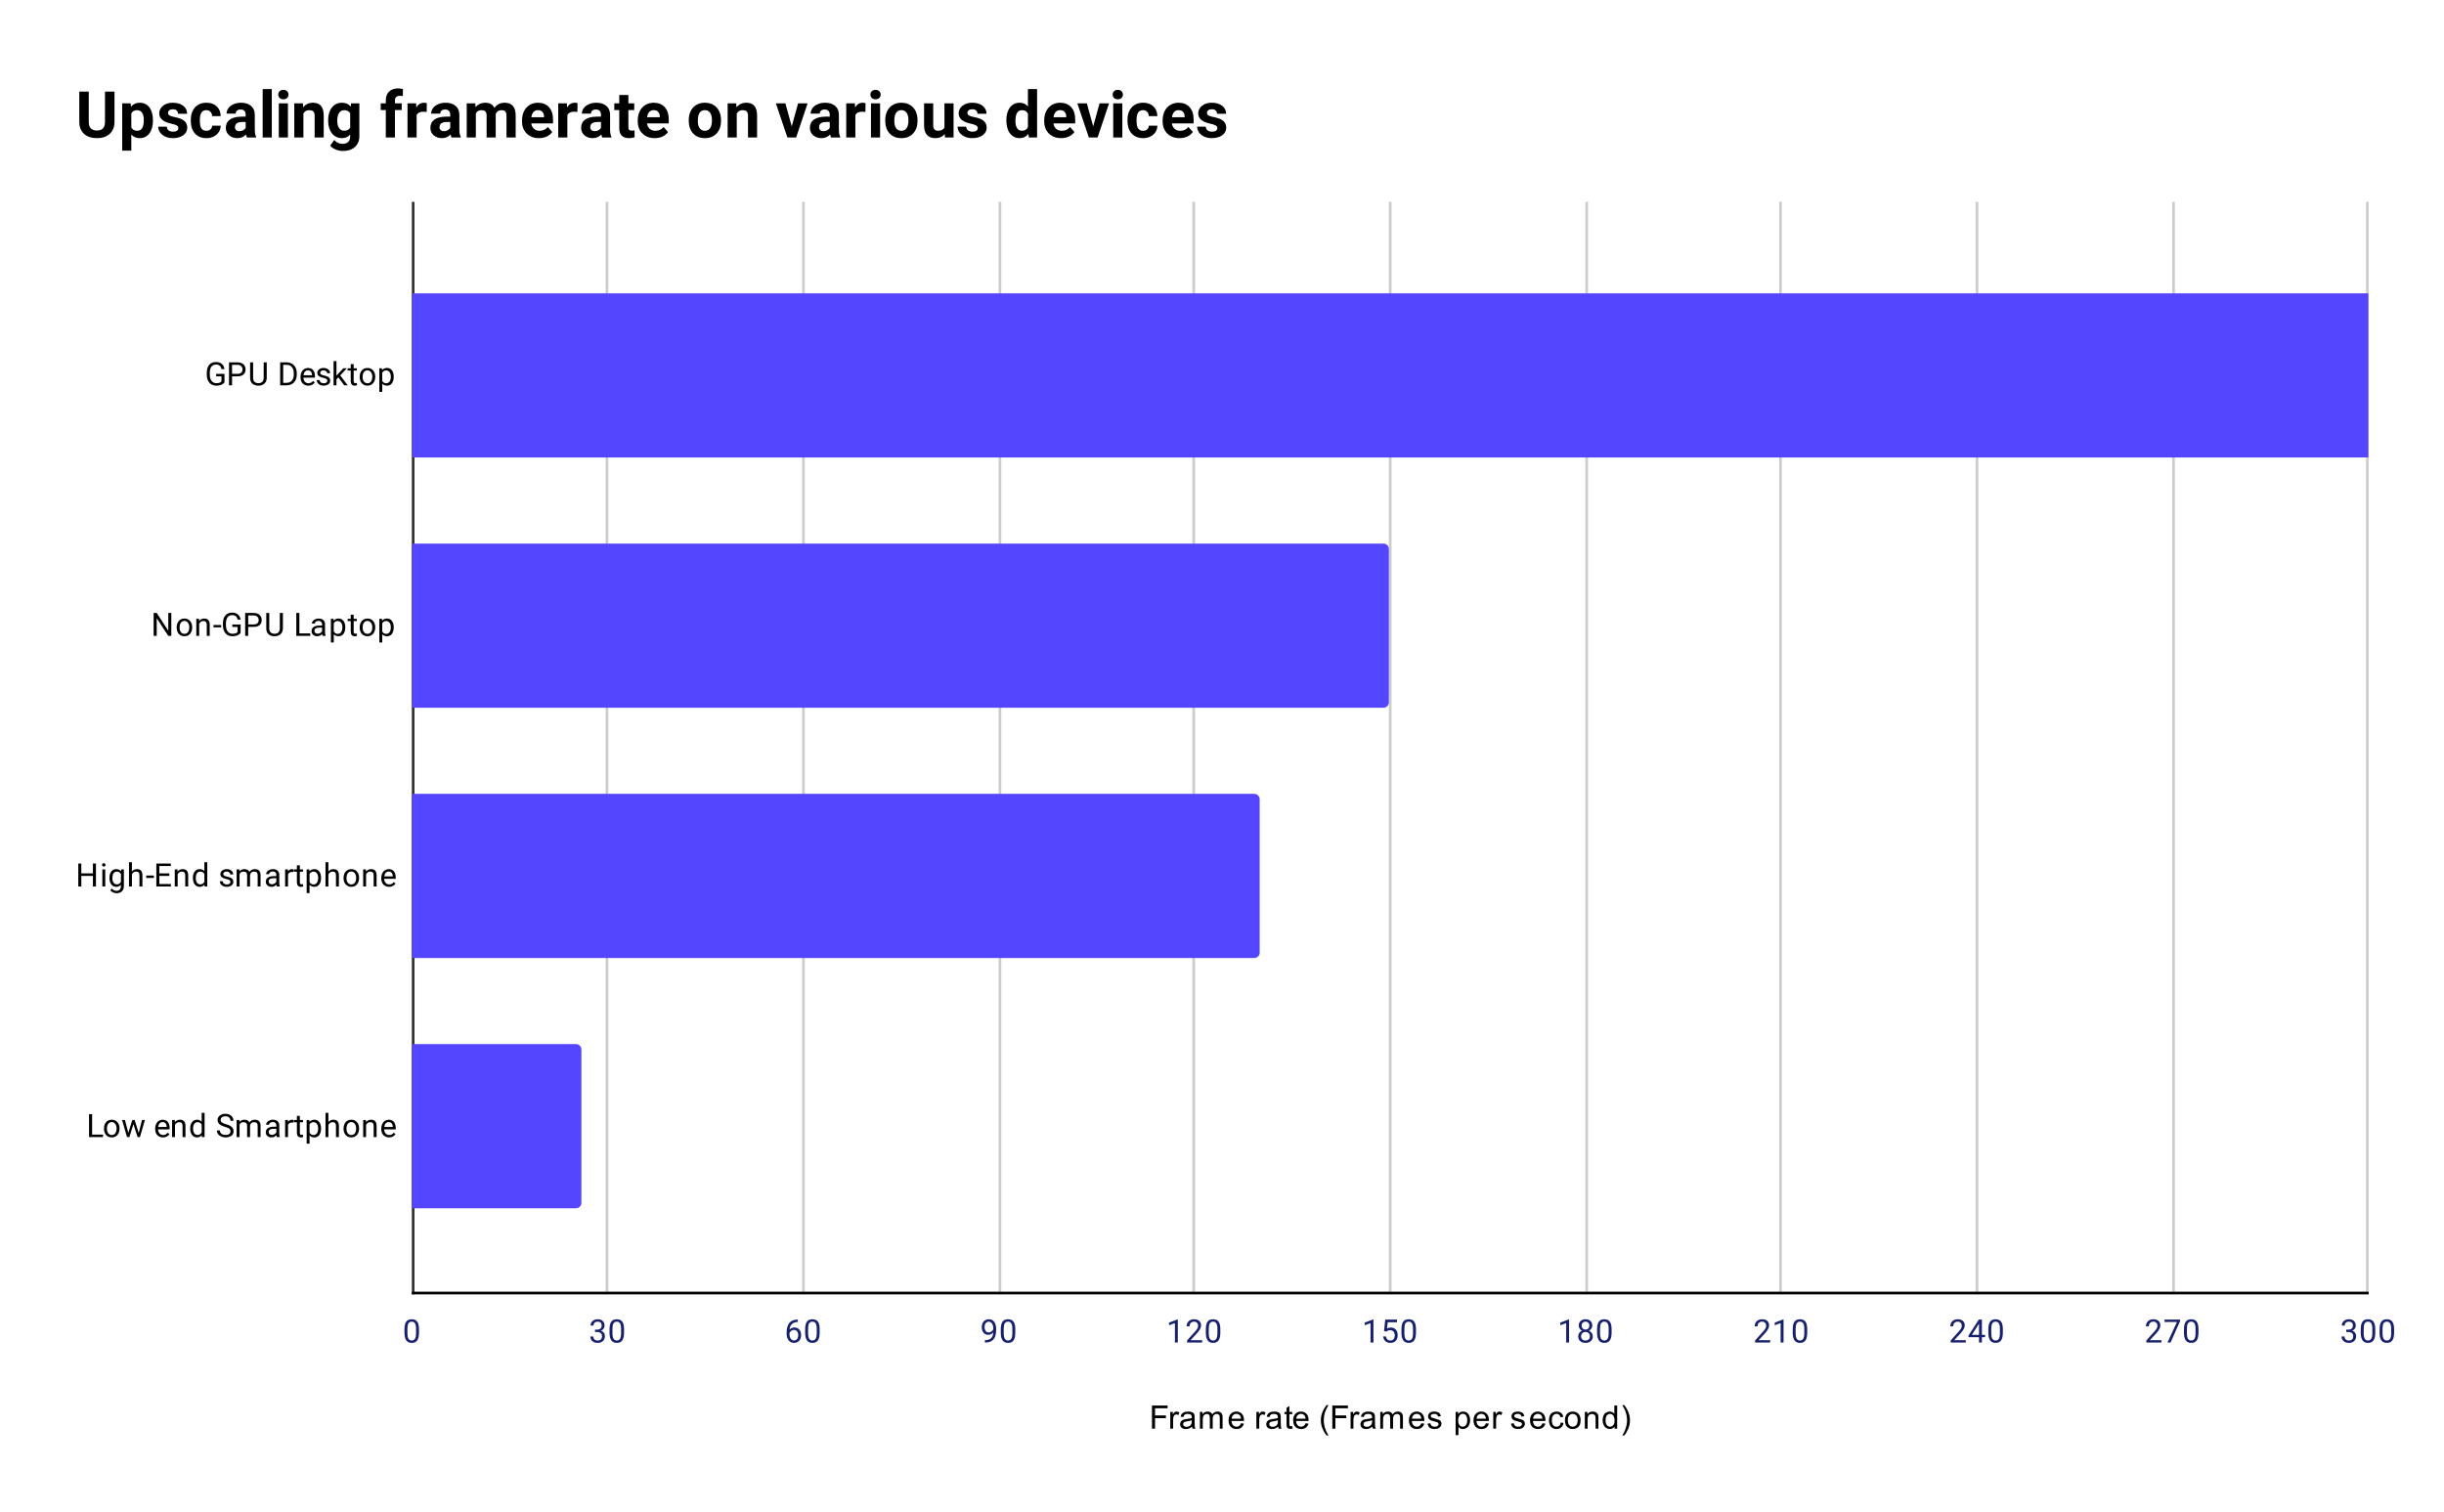 <svg version="1.1" viewBox="0.0 0.0 908.0 562.0" fill="none" stroke="none" stroke-linecap="square" stroke-miterlimit="10" width="908" height="562" xmlns:xlink="http://www.w3.org/1999/xlink" xmlns="http://www.w3.org/2000/svg"><path fill="#ffffff" d="M0 0L908.0 0L908.0 562.0L0 562.0L0 0Z" fill-rule="nonzero"/><path stroke="#333333" stroke-width="1.0" stroke-linecap="butt" d="M153.5 75.5L153.5 480.5" fill-rule="nonzero"/><path stroke="#cccccc" stroke-width="1.0" stroke-linecap="butt" d="M225.5 75.5L225.5 480.5" fill-rule="nonzero"/><path stroke="#cccccc" stroke-width="1.0" stroke-linecap="butt" d="M298.5 75.5L298.5 480.5" fill-rule="nonzero"/><path stroke="#cccccc" stroke-width="1.0" stroke-linecap="butt" d="M371.5 75.5L371.5 480.5" fill-rule="nonzero"/><path stroke="#cccccc" stroke-width="1.0" stroke-linecap="butt" d="M443.5 75.5L443.5 480.5" fill-rule="nonzero"/><path stroke="#cccccc" stroke-width="1.0" stroke-linecap="butt" d="M516.5 75.5L516.5 480.5" fill-rule="nonzero"/><path stroke="#cccccc" stroke-width="1.0" stroke-linecap="butt" d="M589.5 75.5L589.5 480.5" fill-rule="nonzero"/><path stroke="#cccccc" stroke-width="1.0" stroke-linecap="butt" d="M661.5 75.5L661.5 480.5" fill-rule="nonzero"/><path stroke="#cccccc" stroke-width="1.0" stroke-linecap="butt" d="M734.5 75.5L734.5 480.5" fill-rule="nonzero"/><path stroke="#cccccc" stroke-width="1.0" stroke-linecap="butt" d="M807.5 75.5L807.5 480.5" fill-rule="nonzero"/><path stroke="#cccccc" stroke-width="1.0" stroke-linecap="butt" d="M879.5 75.5L879.5 480.5" fill-rule="nonzero"/><path stroke="#000000" stroke-width="1.0" stroke-linecap="butt" stroke-opacity="0.0" d="M177.5 75.5L177.5 480.5" fill-rule="nonzero"/><path stroke="#000000" stroke-width="1.0" stroke-linecap="butt" stroke-opacity="0.0" d="M201.5 75.5L201.5 480.5" fill-rule="nonzero"/><path stroke="#000000" stroke-width="1.0" stroke-linecap="butt" stroke-opacity="0.0" d="M250.5 75.5L250.5 480.5" fill-rule="nonzero"/><path stroke="#000000" stroke-width="1.0" stroke-linecap="butt" stroke-opacity="0.0" d="M274.5 75.5L274.5 480.5" fill-rule="nonzero"/><path stroke="#000000" stroke-width="1.0" stroke-linecap="butt" stroke-opacity="0.0" d="M322.5 75.5L322.5 480.5" fill-rule="nonzero"/><path stroke="#000000" stroke-width="1.0" stroke-linecap="butt" stroke-opacity="0.0" d="M346.5 75.5L346.5 480.5" fill-rule="nonzero"/><path stroke="#000000" stroke-width="1.0" stroke-linecap="butt" stroke-opacity="0.0" d="M395.5 75.5L395.5 480.5" fill-rule="nonzero"/><path stroke="#000000" stroke-width="1.0" stroke-linecap="butt" stroke-opacity="0.0" d="M419.5 75.5L419.5 480.5" fill-rule="nonzero"/><path stroke="#000000" stroke-width="1.0" stroke-linecap="butt" stroke-opacity="0.0" d="M468.5 75.5L468.5 480.5" fill-rule="nonzero"/><path stroke="#000000" stroke-width="1.0" stroke-linecap="butt" stroke-opacity="0.0" d="M492.5 75.5L492.5 480.5" fill-rule="nonzero"/><path stroke="#000000" stroke-width="1.0" stroke-linecap="butt" stroke-opacity="0.0" d="M540.5 75.5L540.5 480.5" fill-rule="nonzero"/><path stroke="#000000" stroke-width="1.0" stroke-linecap="butt" stroke-opacity="0.0" d="M564.5 75.5L564.5 480.5" fill-rule="nonzero"/><path stroke="#000000" stroke-width="1.0" stroke-linecap="butt" stroke-opacity="0.0" d="M613.5 75.5L613.5 480.5" fill-rule="nonzero"/><path stroke="#000000" stroke-width="1.0" stroke-linecap="butt" stroke-opacity="0.0" d="M637.5 75.5L637.5 480.5" fill-rule="nonzero"/><path stroke="#000000" stroke-width="1.0" stroke-linecap="butt" stroke-opacity="0.0" d="M686.5 75.5L686.5 480.5" fill-rule="nonzero"/><path stroke="#000000" stroke-width="1.0" stroke-linecap="butt" stroke-opacity="0.0" d="M710.5 75.5L710.5 480.5" fill-rule="nonzero"/><path stroke="#000000" stroke-width="1.0" stroke-linecap="butt" stroke-opacity="0.0" d="M758.5 75.5L758.5 480.5" fill-rule="nonzero"/><path stroke="#000000" stroke-width="1.0" stroke-linecap="butt" stroke-opacity="0.0" d="M782.5 75.5L782.5 480.5" fill-rule="nonzero"/><path stroke="#000000" stroke-width="1.0" stroke-linecap="butt" stroke-opacity="0.0" d="M831.5 75.5L831.5 480.5" fill-rule="nonzero"/><path stroke="#000000" stroke-width="1.0" stroke-linecap="butt" stroke-opacity="0.0" d="M855.5 75.5L855.5 480.5" fill-rule="nonzero"/><path stroke="#000000" stroke-width="1.0" stroke-linecap="butt" d="M879.5 480.5L153.5 480.5" fill-rule="nonzero"/><clipPath id="id_0"><path d="M153.1 75.833L879.9 75.833L879.9 480.9L153.1 480.9L153.1 75.833Z" clip-rule="nonzero"/></clipPath><path stroke="#000000" stroke-width="2.0" stroke-linecap="butt" stroke-opacity="0.0" clip-path="url(#id_0)" d="M153.0 170.0L153.0 109.0L1362.0 109.0C1363.105 109.0 1364.0 109.895 1364.0 111.0L1364.0 168.0C1364.0 169.105 1363.105 170.0 1362.0 170.0Z" fill-rule="nonzero"/><path fill="#5445ff" clip-path="url(#id_0)" d="M153.0 170.0L153.0 109.0L1362.0 109.0C1363.105 109.0 1364.0 109.895 1364.0 111.0L1364.0 168.0C1364.0 169.105 1363.105 170.0 1362.0 170.0Z" fill-rule="nonzero"/><path stroke="#000000" stroke-width="2.0" stroke-linecap="butt" stroke-opacity="0.0" clip-path="url(#id_0)" d="M153.0 263.0L153.0 202.0L514.0 202.0C515.105 202.0 516.0 202.895 516.0 204.0L516.0 261.0C516.0 262.105 515.105 263.0 514.0 263.0Z" fill-rule="nonzero"/><path fill="#5445ff" clip-path="url(#id_0)" d="M153.0 263.0L153.0 202.0L514.0 202.0C515.105 202.0 516.0 202.895 516.0 204.0L516.0 261.0C516.0 262.105 515.105 263.0 514.0 263.0Z" fill-rule="nonzero"/><path stroke="#000000" stroke-width="2.0" stroke-linecap="butt" stroke-opacity="0.0" clip-path="url(#id_0)" d="M153.0 356.0L153.0 295.0L466.0 295.0C467.105 295.0 468.0 295.895 468.0 297.0L468.0 354.0C468.0 355.105 467.105 356.0 466.0 356.0Z" fill-rule="nonzero"/><path fill="#5445ff" clip-path="url(#id_0)" d="M153.0 356.0L153.0 295.0L466.0 295.0C467.105 295.0 468.0 295.895 468.0 297.0L468.0 354.0C468.0 355.105 467.105 356.0 466.0 356.0Z" fill-rule="nonzero"/><path stroke="#000000" stroke-width="2.0" stroke-linecap="butt" stroke-opacity="0.0" clip-path="url(#id_0)" d="M153.0 449.0L153.0 388.0L214.0 388.0C215.105 388.0 216.0 388.895 216.0 390.0L216.0 447.0C216.0 448.105 215.105 449.0 214.0 449.0Z" fill-rule="nonzero"/><path fill="#5445ff" clip-path="url(#id_0)" d="M153.0 449.0L153.0 388.0L214.0 388.0C215.105 388.0 216.0 388.895 216.0 390.0L216.0 447.0C216.0 448.105 215.105 449.0 214.0 449.0Z" fill-rule="nonzero"/><path fill="#000000" d="M427.984 530.9L427.984 522.306L433.781 522.306L433.781 523.322L429.125 523.322L429.125 525.978L433.156 525.978L433.156 526.994L429.125 526.994L429.125 530.9L427.984 530.9ZM434.781 530.9L434.781 524.681L435.734 524.681L435.734 525.619Q436.094 524.962 436.391 524.759Q436.703 524.541 437.078 524.541Q437.609 524.541 438.156 524.869L437.797 525.853Q437.406 525.619 437.031 525.619Q436.672 525.619 436.391 525.837Q436.125 526.041 436.016 526.416Q435.828 526.978 435.828 527.634L435.828 530.9L434.781 530.9ZM442.859 530.134Q442.266 530.634 441.719 530.837Q441.188 531.041 440.562 531.041Q439.531 531.041 438.984 530.541Q438.438 530.041 438.438 529.259Q438.438 528.806 438.641 528.431Q438.844 528.041 439.188 527.822Q439.531 527.587 439.953 527.478Q440.25 527.384 440.891 527.306Q442.156 527.166 442.766 526.947Q442.766 526.728 442.766 526.681Q442.766 526.025 442.469 525.759Q442.062 525.416 441.266 525.416Q440.531 525.416 440.172 525.681Q439.812 525.931 439.641 526.587L438.609 526.447Q438.75 525.791 439.078 525.384Q439.406 524.978 440.016 524.759Q440.625 524.541 441.422 524.541Q442.219 524.541 442.719 524.728Q443.219 524.916 443.453 525.197Q443.688 525.478 443.781 525.916Q443.828 526.181 443.828 526.884L443.828 528.291Q443.828 529.759 443.891 530.15Q443.969 530.541 444.172 530.9L443.062 530.9Q442.906 530.572 442.859 530.134ZM442.766 527.775Q442.188 528.009 441.047 528.181Q440.391 528.275 440.125 528.4Q439.859 528.509 439.703 528.728Q439.562 528.947 439.562 529.228Q439.562 529.65 439.875 529.931Q440.203 530.212 440.812 530.212Q441.422 530.212 441.891 529.947Q442.375 529.681 442.594 529.212Q442.766 528.853 442.766 528.166L442.766 527.775ZM445.797 530.9L445.797 524.681L446.734 524.681L446.734 525.556Q447.031 525.087 447.516 524.822Q448.0 524.541 448.625 524.541Q449.312 524.541 449.75 524.822Q450.203 525.103 450.375 525.619Q451.125 524.541 452.297 524.541Q453.234 524.541 453.719 525.056Q454.219 525.556 454.219 526.634L454.219 530.9L453.172 530.9L453.172 526.978Q453.172 526.353 453.062 526.072Q452.969 525.791 452.703 525.619Q452.438 525.447 452.062 525.447Q451.406 525.447 450.969 525.884Q450.547 526.322 450.547 527.291L450.547 530.9L449.484 530.9L449.484 526.853Q449.484 526.15 449.219 525.806Q448.969 525.447 448.391 525.447Q447.938 525.447 447.562 525.681Q447.188 525.916 447.016 526.369Q446.844 526.822 446.844 527.666L446.844 530.9L445.797 530.9ZM461.047 528.9L462.141 529.025Q461.891 529.978 461.188 530.509Q460.484 531.041 459.406 531.041Q458.047 531.041 457.234 530.197Q456.438 529.353 456.438 527.837Q456.438 526.275 457.25 525.416Q458.062 524.541 459.344 524.541Q460.594 524.541 461.375 525.384Q462.172 526.228 462.172 527.775Q462.172 527.869 462.172 528.056L457.531 528.056Q457.594 529.087 458.109 529.634Q458.625 530.166 459.406 530.166Q459.984 530.166 460.391 529.869Q460.812 529.556 461.047 528.9ZM457.594 527.197L461.062 527.197Q461.0 526.4 460.672 526.009Q460.156 525.4 459.359 525.4Q458.625 525.4 458.125 525.884Q457.641 526.369 457.594 527.197ZM466.781 530.9L466.781 524.681L467.734 524.681L467.734 525.619Q468.094 524.962 468.391 524.759Q468.703 524.541 469.078 524.541Q469.609 524.541 470.156 524.869L469.797 525.853Q469.406 525.619 469.031 525.619Q468.672 525.619 468.391 525.837Q468.125 526.041 468.016 526.416Q467.828 526.978 467.828 527.634L467.828 530.9L466.781 530.9ZM474.859 530.134Q474.266 530.634 473.719 530.837Q473.188 531.041 472.562 531.041Q471.531 531.041 470.984 530.541Q470.438 530.041 470.438 529.259Q470.438 528.806 470.641 528.431Q470.844 528.041 471.188 527.822Q471.531 527.587 471.953 527.478Q472.25 527.384 472.891 527.306Q474.156 527.166 474.766 526.947Q474.766 526.728 474.766 526.681Q474.766 526.025 474.469 525.759Q474.062 525.416 473.266 525.416Q472.531 525.416 472.172 525.681Q471.812 525.931 471.641 526.587L470.609 526.447Q470.75 525.791 471.078 525.384Q471.406 524.978 472.016 524.759Q472.625 524.541 473.422 524.541Q474.219 524.541 474.719 524.728Q475.219 524.916 475.453 525.197Q475.688 525.478 475.781 525.916Q475.828 526.181 475.828 526.884L475.828 528.291Q475.828 529.759 475.891 530.15Q475.969 530.541 476.172 530.9L475.062 530.9Q474.906 530.572 474.859 530.134ZM474.766 527.775Q474.188 528.009 473.047 528.181Q472.391 528.275 472.125 528.4Q471.859 528.509 471.703 528.728Q471.562 528.947 471.562 529.228Q471.562 529.65 471.875 529.931Q472.203 530.212 472.812 530.212Q473.422 530.212 473.891 529.947Q474.375 529.681 474.594 529.212Q474.766 528.853 474.766 528.166L474.766 527.775ZM480.094 529.962L480.25 530.884Q479.797 530.978 479.453 530.978Q478.875 530.978 478.562 530.806Q478.25 530.619 478.109 530.322Q477.984 530.025 477.984 529.072L477.984 525.494L477.219 525.494L477.219 524.681L477.984 524.681L477.984 523.134L479.031 522.509L479.031 524.681L480.094 524.681L480.094 525.494L479.031 525.494L479.031 529.134Q479.031 529.587 479.078 529.712Q479.141 529.837 479.266 529.916Q479.391 529.994 479.625 529.994Q479.812 529.994 480.094 529.962ZM485.047 528.9L486.141 529.025Q485.891 529.978 485.188 530.509Q484.484 531.041 483.406 531.041Q482.047 531.041 481.234 530.197Q480.438 529.353 480.438 527.837Q480.438 526.275 481.25 525.416Q482.062 524.541 483.344 524.541Q484.594 524.541 485.375 525.384Q486.172 526.228 486.172 527.775Q486.172 527.869 486.172 528.056L481.531 528.056Q481.594 529.087 482.109 529.634Q482.625 530.166 483.406 530.166Q483.984 530.166 484.391 529.869Q484.812 529.556 485.047 528.9ZM481.594 527.197L485.062 527.197Q485.0 526.4 484.672 526.009Q484.156 525.4 483.359 525.4Q482.625 525.4 482.125 525.884Q481.641 526.369 481.594 527.197ZM492.812 533.431Q491.938 532.322 491.328 530.853Q490.734 529.369 490.734 527.791Q490.734 526.4 491.172 525.119Q491.703 523.634 492.812 522.166L493.562 522.166Q492.859 523.384 492.625 523.9Q492.266 524.712 492.062 525.587Q491.812 526.681 491.812 527.791Q491.812 530.619 493.562 533.431L492.812 533.431ZM494.984 530.9L494.984 522.306L500.781 522.306L500.781 523.322L496.125 523.322L496.125 525.978L500.156 525.978L500.156 526.994L496.125 526.994L496.125 530.9L494.984 530.9ZM501.781 530.9L501.781 524.681L502.734 524.681L502.734 525.619Q503.094 524.962 503.391 524.759Q503.703 524.541 504.078 524.541Q504.609 524.541 505.156 524.869L504.797 525.853Q504.406 525.619 504.031 525.619Q503.672 525.619 503.391 525.837Q503.125 526.041 503.016 526.416Q502.828 526.978 502.828 527.634L502.828 530.9L501.781 530.9ZM509.859 530.134Q509.266 530.634 508.719 530.837Q508.188 531.041 507.562 531.041Q506.531 531.041 505.984 530.541Q505.438 530.041 505.438 529.259Q505.438 528.806 505.641 528.431Q505.844 528.041 506.188 527.822Q506.531 527.587 506.953 527.478Q507.25 527.384 507.891 527.306Q509.156 527.166 509.766 526.947Q509.766 526.728 509.766 526.681Q509.766 526.025 509.469 525.759Q509.062 525.416 508.266 525.416Q507.531 525.416 507.172 525.681Q506.812 525.931 506.641 526.587L505.609 526.447Q505.75 525.791 506.078 525.384Q506.406 524.978 507.016 524.759Q507.625 524.541 508.422 524.541Q509.219 524.541 509.719 524.728Q510.219 524.916 510.453 525.197Q510.688 525.478 510.781 525.916Q510.828 526.181 510.828 526.884L510.828 528.291Q510.828 529.759 510.891 530.15Q510.969 530.541 511.172 530.9L510.062 530.9Q509.906 530.572 509.859 530.134ZM509.766 527.775Q509.188 528.009 508.047 528.181Q507.391 528.275 507.125 528.4Q506.859 528.509 506.703 528.728Q506.562 528.947 506.562 529.228Q506.562 529.65 506.875 529.931Q507.203 530.212 507.812 530.212Q508.422 530.212 508.891 529.947Q509.375 529.681 509.594 529.212Q509.766 528.853 509.766 528.166L509.766 527.775ZM512.797 530.9L512.797 524.681L513.734 524.681L513.734 525.556Q514.031 525.087 514.516 524.822Q515.0 524.541 515.625 524.541Q516.312 524.541 516.75 524.822Q517.203 525.103 517.375 525.619Q518.125 524.541 519.297 524.541Q520.234 524.541 520.719 525.056Q521.219 525.556 521.219 526.634L521.219 530.9L520.172 530.9L520.172 526.978Q520.172 526.353 520.062 526.072Q519.969 525.791 519.703 525.619Q519.438 525.447 519.062 525.447Q518.406 525.447 517.969 525.884Q517.547 526.322 517.547 527.291L517.547 530.9L516.484 530.9L516.484 526.853Q516.484 526.15 516.219 525.806Q515.969 525.447 515.391 525.447Q514.938 525.447 514.562 525.681Q514.188 525.916 514.016 526.369Q513.844 526.822 513.844 527.666L513.844 530.9L512.797 530.9ZM528.047 528.9L529.141 529.025Q528.891 529.978 528.188 530.509Q527.484 531.041 526.406 531.041Q525.047 531.041 524.234 530.197Q523.438 529.353 523.438 527.837Q523.438 526.275 524.25 525.416Q525.062 524.541 526.344 524.541Q527.594 524.541 528.375 525.384Q529.172 526.228 529.172 527.775Q529.172 527.869 529.172 528.056L524.531 528.056Q524.594 529.087 525.109 529.634Q525.625 530.166 526.406 530.166Q526.984 530.166 527.391 529.869Q527.812 529.556 528.047 528.9ZM524.594 527.197L528.062 527.197Q528.0 526.4 527.672 526.009Q527.156 525.4 526.359 525.4Q525.625 525.4 525.125 525.884Q524.641 526.369 524.594 527.197ZM530.375 529.041L531.406 528.884Q531.5 529.509 531.891 529.837Q532.297 530.166 533.031 530.166Q533.75 530.166 534.094 529.884Q534.453 529.587 534.453 529.181Q534.453 528.822 534.141 528.619Q533.922 528.478 533.062 528.259Q531.906 527.962 531.453 527.759Q531.016 527.541 530.781 527.166Q530.547 526.791 530.547 526.322Q530.547 525.916 530.734 525.556Q530.922 525.197 531.25 524.962Q531.5 524.791 531.922 524.666Q532.344 524.541 532.844 524.541Q533.562 524.541 534.109 524.759Q534.672 524.962 534.938 525.322Q535.203 525.681 535.297 526.275L534.266 526.416Q534.203 525.947 533.859 525.681Q533.531 525.4 532.906 525.4Q532.188 525.4 531.875 525.65Q531.562 525.884 531.562 526.212Q531.562 526.416 531.688 526.572Q531.828 526.744 532.094 526.853Q532.25 526.916 533.031 527.119Q534.156 527.431 534.594 527.619Q535.031 527.806 535.281 528.166Q535.531 528.525 535.531 529.072Q535.531 529.603 535.219 530.072Q534.922 530.525 534.344 530.791Q533.766 531.041 533.031 531.041Q531.812 531.041 531.172 530.541Q530.547 530.025 530.375 529.041ZM540.797 533.291L540.797 524.681L541.75 524.681L541.75 525.478Q542.094 525.009 542.516 524.775Q542.953 524.541 543.562 524.541Q544.359 524.541 544.969 524.947Q545.578 525.353 545.875 526.103Q546.188 526.853 546.188 527.744Q546.188 528.697 545.844 529.462Q545.516 530.228 544.859 530.634Q544.203 531.041 543.484 531.041Q542.953 531.041 542.531 530.822Q542.109 530.587 541.844 530.259L541.844 533.291L540.797 533.291ZM541.75 527.822Q541.75 529.025 542.234 529.603Q542.719 530.166 543.406 530.166Q544.109 530.166 544.609 529.572Q545.109 528.978 545.109 527.728Q545.109 526.541 544.625 525.962Q544.141 525.369 543.453 525.369Q542.781 525.369 542.266 525.994Q541.75 526.619 541.75 527.822ZM552.047 528.9L553.141 529.025Q552.891 529.978 552.188 530.509Q551.484 531.041 550.406 531.041Q549.047 531.041 548.234 530.197Q547.438 529.353 547.438 527.837Q547.438 526.275 548.25 525.416Q549.062 524.541 550.344 524.541Q551.594 524.541 552.375 525.384Q553.172 526.228 553.172 527.775Q553.172 527.869 553.172 528.056L548.531 528.056Q548.594 529.087 549.109 529.634Q549.625 530.166 550.406 530.166Q550.984 530.166 551.391 529.869Q551.812 529.556 552.047 528.9ZM548.594 527.197L552.062 527.197Q552.0 526.4 551.672 526.009Q551.156 525.4 550.359 525.4Q549.625 525.4 549.125 525.884Q548.641 526.369 548.594 527.197ZM554.781 530.9L554.781 524.681L555.734 524.681L555.734 525.619Q556.094 524.962 556.391 524.759Q556.703 524.541 557.078 524.541Q557.609 524.541 558.156 524.869L557.797 525.853Q557.406 525.619 557.031 525.619Q556.672 525.619 556.391 525.837Q556.125 526.041 556.016 526.416Q555.828 526.978 555.828 527.634L555.828 530.9L554.781 530.9ZM561.375 529.041L562.406 528.884Q562.5 529.509 562.891 529.837Q563.297 530.166 564.031 530.166Q564.75 530.166 565.094 529.884Q565.453 529.587 565.453 529.181Q565.453 528.822 565.141 528.619Q564.922 528.478 564.062 528.259Q562.906 527.962 562.453 527.759Q562.016 527.541 561.781 527.166Q561.547 526.791 561.547 526.322Q561.547 525.916 561.734 525.556Q561.922 525.197 562.25 524.962Q562.5 524.791 562.922 524.666Q563.344 524.541 563.844 524.541Q564.562 524.541 565.109 524.759Q565.672 524.962 565.938 525.322Q566.203 525.681 566.297 526.275L565.266 526.416Q565.203 525.947 564.859 525.681Q564.531 525.4 563.906 525.4Q563.188 525.4 562.875 525.65Q562.562 525.884 562.562 526.212Q562.562 526.416 562.688 526.572Q562.828 526.744 563.094 526.853Q563.25 526.916 564.031 527.119Q565.156 527.431 565.594 527.619Q566.031 527.806 566.281 528.166Q566.531 528.525 566.531 529.072Q566.531 529.603 566.219 530.072Q565.922 530.525 565.344 530.791Q564.766 531.041 564.031 531.041Q562.812 531.041 562.172 530.541Q561.547 530.025 561.375 529.041ZM573.047 528.9L574.141 529.025Q573.891 529.978 573.188 530.509Q572.484 531.041 571.406 531.041Q570.047 531.041 569.234 530.197Q568.438 529.353 568.438 527.837Q568.438 526.275 569.25 525.416Q570.062 524.541 571.344 524.541Q572.594 524.541 573.375 525.384Q574.172 526.228 574.172 527.775Q574.172 527.869 574.172 528.056L569.531 528.056Q569.594 529.087 570.109 529.634Q570.625 530.166 571.406 530.166Q571.984 530.166 572.391 529.869Q572.812 529.556 573.047 528.9ZM569.594 527.197L573.062 527.197Q573.0 526.4 572.672 526.009Q572.156 525.4 571.359 525.4Q570.625 525.4 570.125 525.884Q569.641 526.369 569.594 527.197ZM579.859 528.619L580.891 528.759Q580.719 529.822 580.016 530.431Q579.312 531.041 578.297 531.041Q577.016 531.041 576.234 530.212Q575.469 529.369 575.469 527.806Q575.469 526.806 575.797 526.056Q576.141 525.291 576.812 524.916Q577.5 524.541 578.312 524.541Q579.312 524.541 579.953 525.056Q580.609 525.556 580.797 526.509L579.766 526.666Q579.625 526.041 579.25 525.728Q578.875 525.4 578.344 525.4Q577.547 525.4 577.047 525.978Q576.547 526.541 576.547 527.775Q576.547 529.041 577.031 529.603Q577.516 530.166 578.281 530.166Q578.906 530.166 579.312 529.791Q579.734 529.416 579.859 528.619ZM581.406 527.791Q581.406 526.056 582.359 525.228Q583.156 524.541 584.312 524.541Q585.594 524.541 586.406 525.384Q587.234 526.212 587.234 527.697Q587.234 528.9 586.875 529.587Q586.516 530.275 585.812 530.666Q585.125 531.041 584.312 531.041Q583.016 531.041 582.203 530.212Q581.406 529.369 581.406 527.791ZM582.484 527.791Q582.484 528.978 583.0 529.572Q583.531 530.166 584.312 530.166Q585.109 530.166 585.625 529.572Q586.141 528.978 586.141 527.759Q586.141 526.603 585.609 526.009Q585.094 525.416 584.312 525.416Q583.531 525.416 583.0 526.009Q582.484 526.587 582.484 527.791ZM588.797 530.9L588.797 524.681L589.734 524.681L589.734 525.556Q590.422 524.541 591.719 524.541Q592.281 524.541 592.75 524.744Q593.234 524.947 593.469 525.275Q593.703 525.603 593.797 526.041Q593.844 526.337 593.844 527.072L593.844 530.9L592.797 530.9L592.797 527.119Q592.797 526.462 592.672 526.15Q592.547 525.837 592.234 525.65Q591.922 525.447 591.5 525.447Q590.828 525.447 590.328 525.884Q589.844 526.306 589.844 527.494L589.844 530.9L588.797 530.9ZM599.828 530.9L599.828 530.119Q599.234 531.041 598.094 531.041Q597.344 531.041 596.719 530.634Q596.094 530.212 595.75 529.478Q595.406 528.744 595.406 527.791Q595.406 526.869 595.719 526.103Q596.031 525.337 596.656 524.947Q597.281 524.541 598.047 524.541Q598.609 524.541 599.047 524.775Q599.484 525.009 599.766 525.384L599.766 522.306L600.812 522.306L600.812 530.9L599.828 530.9ZM596.5 527.791Q596.5 528.994 597.0 529.587Q597.5 530.166 598.188 530.166Q598.875 530.166 599.359 529.603Q599.844 529.041 599.844 527.884Q599.844 526.603 599.344 526.009Q598.859 525.416 598.141 525.416Q597.438 525.416 596.969 525.994Q596.5 526.556 596.5 527.791ZM603.484 533.431L602.734 533.431Q604.484 530.619 604.484 527.791Q604.484 526.697 604.234 525.603Q604.031 524.728 603.672 523.916Q603.438 523.4 602.734 522.166L603.484 522.166Q604.578 523.634 605.109 525.119Q605.562 526.4 605.562 527.791Q605.562 529.369 604.953 530.853Q604.344 532.322 603.484 533.431Z" fill-rule="nonzero"/><path fill="#000000" d="M83.397 142.064Q82.959 142.689 82.178 143.001Q81.397 143.314 80.366 143.314Q79.334 143.314 78.522 142.829Q77.709 142.329 77.272 141.423Q76.834 140.517 76.819 139.329L76.819 138.595Q76.819 136.657 77.709 135.595Q78.616 134.532 80.241 134.532Q81.584 134.532 82.397 135.22Q83.209 135.907 83.397 137.157L82.272 137.157Q81.944 135.47 80.256 135.47Q79.116 135.47 78.537 136.267Q77.959 137.048 77.944 138.564L77.944 139.251Q77.944 140.689 78.6 141.548Q79.256 142.392 80.381 142.392Q81.006 142.392 81.475 142.251Q81.959 142.11 82.272 141.767L82.272 139.86L80.303 139.86L80.303 138.939L83.397 138.939L83.397 142.064ZM86.209 139.845L86.209 143.189L85.084 143.189L85.084 134.657L88.241 134.657Q89.631 134.657 90.428 135.376Q91.225 136.079 91.225 137.267Q91.225 138.501 90.444 139.173Q89.678 139.845 88.225 139.845L86.209 139.845ZM86.209 138.923L88.241 138.923Q89.147 138.923 89.616 138.501Q90.1 138.079 90.1 137.282Q90.1 136.517 89.616 136.064Q89.147 135.595 88.303 135.579L86.209 135.579L86.209 138.923ZM99.1 134.657L99.1 140.454Q99.084 141.657 98.334 142.439Q97.584 143.204 96.303 143.298L95.991 143.314Q94.6 143.314 93.756 142.564Q92.928 141.798 92.928 140.47L92.928 134.657L94.037 134.657L94.037 140.439Q94.037 141.36 94.537 141.876Q95.053 142.392 95.991 142.392Q96.959 142.392 97.459 141.876Q97.959 141.36 97.959 140.439L97.959 134.657L99.1 134.657ZM104.084 143.189L104.084 134.657L106.506 134.657Q107.616 134.657 108.459 135.157Q109.319 135.642 109.787 136.548Q110.256 137.454 110.256 138.642L110.256 139.173Q110.256 140.392 109.787 141.298Q109.334 142.204 108.459 142.689Q107.6 143.173 106.459 143.189L104.084 143.189ZM105.209 135.579L105.209 142.267L106.397 142.267Q107.694 142.267 108.412 141.47Q109.147 140.657 109.147 139.157L109.147 138.657Q109.147 137.204 108.459 136.407Q107.787 135.595 106.522 135.579L105.209 135.579ZM114.553 143.314Q113.256 143.314 112.444 142.47Q111.647 141.61 111.647 140.189L111.647 140.001Q111.647 139.048 112.006 138.314Q112.366 137.564 113.006 137.157Q113.662 136.735 114.412 136.735Q115.647 136.735 116.334 137.548Q117.022 138.36 117.022 139.876L117.022 140.329L112.725 140.329Q112.756 141.267 113.272 141.845Q113.803 142.423 114.616 142.423Q115.178 142.423 115.569 142.189Q115.975 141.954 116.287 141.564L116.944 142.079Q116.147 143.314 114.553 143.314ZM114.412 137.626Q113.756 137.626 113.303 138.11Q112.866 138.579 112.772 139.439L115.944 139.439L115.944 139.36Q115.897 138.532 115.491 138.079Q115.1 137.626 114.412 137.626ZM121.616 141.501Q121.616 141.064 121.272 140.829Q120.944 140.579 120.116 140.407Q119.303 140.235 118.819 139.985Q118.334 139.735 118.1 139.407Q117.881 139.064 117.881 138.595Q117.881 137.814 118.537 137.282Q119.194 136.735 120.225 136.735Q121.303 136.735 121.959 137.298Q122.631 137.845 122.631 138.704L121.553 138.704Q121.553 138.267 121.162 137.954Q120.787 137.626 120.225 137.626Q119.631 137.626 119.287 137.892Q118.959 138.142 118.959 138.548Q118.959 138.939 119.272 139.142Q119.584 139.345 120.397 139.532Q121.209 139.704 121.709 139.954Q122.209 140.204 122.444 140.564Q122.694 140.923 122.694 141.423Q122.694 142.282 122.006 142.798Q121.334 143.314 120.256 143.314Q119.491 143.314 118.897 143.048Q118.319 142.767 117.991 142.282Q117.662 141.798 117.662 141.235L118.741 141.235Q118.772 141.782 119.178 142.11Q119.584 142.423 120.256 142.423Q120.866 142.423 121.241 142.173Q121.616 141.923 121.616 141.501ZM125.694 140.251L125.006 140.954L125.006 143.189L123.928 143.189L123.928 134.189L125.006 134.189L125.006 139.626L125.584 138.939L127.569 136.845L128.881 136.845L126.412 139.501L129.178 143.189L127.897 143.189L125.694 140.251ZM131.397 135.314L131.397 136.845L132.569 136.845L132.569 137.689L131.397 137.689L131.397 141.61Q131.397 142.001 131.553 142.189Q131.709 142.376 132.084 142.376Q132.272 142.376 132.6 142.314L132.6 143.189Q132.178 143.314 131.772 143.314Q131.053 143.314 130.678 142.876Q130.303 142.423 130.303 141.61L130.303 137.689L129.147 137.689L129.147 136.845L130.303 136.845L130.303 135.314L131.397 135.314ZM133.631 139.954Q133.631 139.032 133.991 138.282Q134.366 137.532 135.022 137.142Q135.678 136.735 136.506 136.735Q137.803 136.735 138.6 137.626Q139.412 138.517 139.412 140.017L139.412 140.095Q139.412 141.017 139.053 141.751Q138.694 142.485 138.037 142.907Q137.381 143.314 136.522 143.314Q135.241 143.314 134.428 142.423Q133.631 141.517 133.631 140.032L133.631 139.954ZM134.725 140.095Q134.725 141.142 135.209 141.782Q135.709 142.423 136.522 142.423Q137.35 142.423 137.834 141.782Q138.319 141.126 138.319 139.954Q138.319 138.923 137.819 138.282Q137.334 137.626 136.506 137.626Q135.709 137.626 135.209 138.267Q134.725 138.892 134.725 140.095ZM146.272 140.095Q146.272 141.532 145.616 142.423Q144.959 143.314 143.819 143.314Q142.662 143.314 142.006 142.579L142.006 145.626L140.928 145.626L140.928 136.845L141.912 136.845L141.959 137.548Q142.631 136.735 143.803 136.735Q144.944 136.735 145.6 137.595Q146.272 138.454 146.272 139.985L146.272 140.095ZM145.194 139.97Q145.194 138.892 144.725 138.282Q144.272 137.657 143.475 137.657Q142.491 137.657 142.006 138.517L142.006 141.548Q142.491 142.423 143.491 142.423Q144.272 142.423 144.725 141.814Q145.194 141.189 145.194 139.97Z" fill-rule="nonzero"/><path fill="#000000" d="M63.647 236.307L62.522 236.307L58.225 229.729L58.225 236.307L57.084 236.307L57.084 227.776L58.225 227.776L62.522 234.385L62.522 227.776L63.647 227.776L63.647 236.307ZM65.631 233.073Q65.631 232.151 65.991 231.401Q66.366 230.651 67.022 230.26Q67.678 229.854 68.506 229.854Q69.803 229.854 70.6 230.745Q71.412 231.635 71.412 233.135L71.412 233.214Q71.412 234.135 71.053 234.87Q70.694 235.604 70.037 236.026Q69.381 236.432 68.522 236.432Q67.241 236.432 66.428 235.542Q65.631 234.635 65.631 233.151L65.631 233.073ZM66.725 233.214Q66.725 234.26 67.209 234.901Q67.709 235.542 68.522 235.542Q69.35 235.542 69.834 234.901Q70.319 234.245 70.319 233.073Q70.319 232.042 69.819 231.401Q69.334 230.745 68.506 230.745Q67.709 230.745 67.209 231.385Q66.725 232.01 66.725 233.214ZM73.944 229.964L73.975 230.76Q74.709 229.854 75.881 229.854Q77.897 229.854 77.912 232.12L77.912 236.307L76.819 236.307L76.819 232.104Q76.819 231.432 76.506 231.104Q76.209 230.776 75.553 230.776Q75.022 230.776 74.616 231.057Q74.225 231.339 74.006 231.792L74.006 236.307L72.928 236.307L72.928 229.964L73.944 229.964ZM82.178 233.12L79.319 233.12L79.319 232.245L82.178 232.245L82.178 233.12ZM89.397 235.182Q88.959 235.807 88.178 236.12Q87.397 236.432 86.366 236.432Q85.334 236.432 84.522 235.948Q83.709 235.448 83.272 234.542Q82.834 233.635 82.819 232.448L82.819 231.714Q82.819 229.776 83.709 228.714Q84.616 227.651 86.241 227.651Q87.584 227.651 88.397 228.339Q89.209 229.026 89.397 230.276L88.272 230.276Q87.944 228.589 86.256 228.589Q85.116 228.589 84.537 229.385Q83.959 230.167 83.944 231.682L83.944 232.37Q83.944 233.807 84.6 234.667Q85.256 235.51 86.381 235.51Q87.006 235.51 87.475 235.37Q87.959 235.229 88.272 234.885L88.272 232.979L86.303 232.979L86.303 232.057L89.397 232.057L89.397 235.182ZM92.209 232.964L92.209 236.307L91.084 236.307L91.084 227.776L94.241 227.776Q95.631 227.776 96.428 228.495Q97.225 229.198 97.225 230.385Q97.225 231.62 96.444 232.292Q95.678 232.964 94.225 232.964L92.209 232.964ZM92.209 232.042L94.241 232.042Q95.147 232.042 95.616 231.62Q96.1 231.198 96.1 230.401Q96.1 229.635 95.616 229.182Q95.147 228.714 94.303 228.698L92.209 228.698L92.209 232.042ZM105.1 227.776L105.1 233.573Q105.084 234.776 104.334 235.557Q103.584 236.323 102.303 236.417L101.991 236.432Q100.6 236.432 99.756 235.682Q98.928 234.917 98.928 233.589L98.928 227.776L100.037 227.776L100.037 233.557Q100.037 234.479 100.537 234.995Q101.053 235.51 101.991 235.51Q102.959 235.51 103.459 234.995Q103.959 234.479 103.959 233.557L103.959 227.776L105.1 227.776ZM111.225 235.385L115.272 235.385L115.272 236.307L110.084 236.307L110.084 227.776L111.225 227.776L111.225 235.385ZM119.834 236.307Q119.741 236.12 119.678 235.635Q118.928 236.432 117.881 236.432Q116.944 236.432 116.334 235.901Q115.741 235.37 115.741 234.542Q115.741 233.557 116.491 233.01Q117.241 232.464 118.616 232.464L119.662 232.464L119.662 231.964Q119.662 231.401 119.319 231.073Q118.991 230.729 118.319 230.729Q117.741 230.729 117.35 231.026Q116.959 231.307 116.959 231.729L115.866 231.729Q115.866 231.245 116.194 230.807Q116.537 230.37 117.116 230.12Q117.694 229.854 118.381 229.854Q119.491 229.854 120.1 230.401Q120.725 230.948 120.756 231.901L120.756 234.823Q120.756 235.698 120.975 236.214L120.975 236.307L119.834 236.307ZM118.037 235.479Q118.553 235.479 119.006 235.214Q119.459 234.948 119.662 234.526L119.662 233.229L118.819 233.229Q116.819 233.229 116.819 234.401Q116.819 234.901 117.162 235.198Q117.506 235.479 118.037 235.479ZM128.272 233.214Q128.272 234.651 127.616 235.542Q126.959 236.432 125.819 236.432Q124.662 236.432 124.006 235.698L124.006 238.745L122.928 238.745L122.928 229.964L123.912 229.964L123.959 230.667Q124.631 229.854 125.803 229.854Q126.944 229.854 127.6 230.714Q128.272 231.573 128.272 233.104L128.272 233.214ZM127.194 233.089Q127.194 232.01 126.725 231.401Q126.272 230.776 125.475 230.776Q124.491 230.776 124.006 231.635L124.006 234.667Q124.491 235.542 125.491 235.542Q126.272 235.542 126.725 234.932Q127.194 234.307 127.194 233.089ZM131.397 228.432L131.397 229.964L132.569 229.964L132.569 230.807L131.397 230.807L131.397 234.729Q131.397 235.12 131.553 235.307Q131.709 235.495 132.084 235.495Q132.272 235.495 132.6 235.432L132.6 236.307Q132.178 236.432 131.772 236.432Q131.053 236.432 130.678 235.995Q130.303 235.542 130.303 234.729L130.303 230.807L129.147 230.807L129.147 229.964L130.303 229.964L130.303 228.432L131.397 228.432ZM133.631 233.073Q133.631 232.151 133.991 231.401Q134.366 230.651 135.022 230.26Q135.678 229.854 136.506 229.854Q137.803 229.854 138.6 230.745Q139.412 231.635 139.412 233.135L139.412 233.214Q139.412 234.135 139.053 234.87Q138.694 235.604 138.037 236.026Q137.381 236.432 136.522 236.432Q135.241 236.432 134.428 235.542Q133.631 234.635 133.631 233.151L133.631 233.073ZM134.725 233.214Q134.725 234.26 135.209 234.901Q135.709 235.542 136.522 235.542Q137.35 235.542 137.834 234.901Q138.319 234.245 138.319 233.073Q138.319 232.042 137.819 231.401Q137.334 230.745 136.506 230.745Q135.709 230.745 135.209 231.385Q134.725 232.01 134.725 233.214ZM146.272 233.214Q146.272 234.651 145.616 235.542Q144.959 236.432 143.819 236.432Q142.662 236.432 142.006 235.698L142.006 238.745L140.928 238.745L140.928 229.964L141.912 229.964L141.959 230.667Q142.631 229.854 143.803 229.854Q144.944 229.854 145.6 230.714Q146.272 231.573 146.272 233.104L146.272 233.214ZM145.194 233.089Q145.194 232.01 144.725 231.401Q144.272 230.776 143.475 230.776Q142.491 230.776 142.006 231.635L142.006 234.667Q142.491 235.542 143.491 235.542Q144.272 235.542 144.725 234.932Q145.194 234.307 145.194 233.089Z" fill-rule="nonzero"/><path fill="#000000" d="M35.647 329.426L34.522 329.426L34.522 325.489L30.209 325.489L30.209 329.426L29.084 329.426L29.084 320.895L30.209 320.895L30.209 324.567L34.522 324.567L34.522 320.895L35.647 320.895L35.647 329.426ZM39.1 329.426L38.022 329.426L38.022 323.082L39.1 323.082L39.1 329.426ZM37.928 321.41Q37.928 321.145 38.084 320.957Q38.256 320.77 38.569 320.77Q38.881 320.77 39.038 320.957Q39.209 321.145 39.209 321.41Q39.209 321.66 39.038 321.848Q38.881 322.02 38.569 322.02Q38.256 322.02 38.084 321.848Q37.928 321.66 37.928 321.41ZM40.663 326.207Q40.663 324.723 41.35 323.848Q42.038 322.973 43.163 322.973Q44.319 322.973 44.975 323.785L45.022 323.082L46.022 323.082L46.022 329.27Q46.022 330.504 45.288 331.207Q44.553 331.926 43.334 331.926Q42.647 331.926 41.991 331.629Q41.334 331.332 40.991 330.832L41.553 330.176Q42.241 331.035 43.256 331.035Q44.038 331.035 44.475 330.582Q44.928 330.145 44.928 329.332L44.928 328.785Q44.272 329.551 43.147 329.551Q42.038 329.551 41.35 328.66Q40.663 327.754 40.663 326.207ZM41.756 326.332Q41.756 327.395 42.194 328.02Q42.631 328.629 43.428 328.629Q44.444 328.629 44.928 327.692L44.928 324.801Q44.428 323.895 43.428 323.895Q42.647 323.895 42.194 324.504Q41.756 325.114 41.756 326.332ZM49.006 323.848Q49.725 322.973 50.881 322.973Q52.897 322.973 52.913 325.239L52.913 329.426L51.819 329.426L51.819 325.223Q51.819 324.551 51.506 324.223Q51.209 323.895 50.553 323.895Q50.022 323.895 49.616 324.176Q49.225 324.457 49.006 324.91L49.006 329.426L47.928 329.426L47.928 320.426L49.006 320.426L49.006 323.848ZM57.178 326.239L54.319 326.239L54.319 325.364L57.178 325.364L57.178 326.239ZM62.913 325.489L59.209 325.489L59.209 328.504L63.506 328.504L63.506 329.426L58.084 329.426L58.084 320.895L63.459 320.895L63.459 321.817L59.209 321.817L59.209 324.567L62.913 324.567L62.913 325.489ZM65.944 323.082L65.975 323.879Q66.709 322.973 67.881 322.973Q69.897 322.973 69.912 325.239L69.912 329.426L68.819 329.426L68.819 325.223Q68.819 324.551 68.506 324.223Q68.209 323.895 67.553 323.895Q67.022 323.895 66.616 324.176Q66.225 324.457 66.006 324.91L66.006 329.426L64.928 329.426L64.928 323.082L65.944 323.082ZM71.662 326.207Q71.662 324.739 72.35 323.864Q73.037 322.973 74.162 322.973Q75.272 322.973 75.928 323.723L75.928 320.426L77.006 320.426L77.006 329.426L76.006 329.426L75.959 328.739Q75.303 329.551 74.147 329.551Q73.053 329.551 72.35 328.645Q71.662 327.739 71.662 326.285L71.662 326.207ZM72.741 326.332Q72.741 327.41 73.178 328.02Q73.631 328.629 74.412 328.629Q75.444 328.629 75.928 327.692L75.928 324.785Q75.444 323.895 74.428 323.895Q73.631 323.895 73.178 324.504Q72.741 325.114 72.741 326.332ZM85.616 327.739Q85.616 327.301 85.272 327.067Q84.944 326.817 84.116 326.645Q83.303 326.473 82.819 326.223Q82.334 325.973 82.1 325.645Q81.881 325.301 81.881 324.832Q81.881 324.051 82.537 323.52Q83.194 322.973 84.225 322.973Q85.303 322.973 85.959 323.535Q86.631 324.082 86.631 324.942L85.553 324.942Q85.553 324.504 85.162 324.192Q84.787 323.864 84.225 323.864Q83.631 323.864 83.287 324.129Q82.959 324.379 82.959 324.785Q82.959 325.176 83.272 325.379Q83.584 325.582 84.397 325.77Q85.209 325.942 85.709 326.192Q86.209 326.442 86.444 326.801Q86.694 327.16 86.694 327.66Q86.694 328.52 86.006 329.035Q85.334 329.551 84.256 329.551Q83.491 329.551 82.897 329.285Q82.319 329.004 81.991 328.52Q81.662 328.035 81.662 327.473L82.741 327.473Q82.772 328.02 83.178 328.348Q83.584 328.66 84.256 328.66Q84.866 328.66 85.241 328.41Q85.616 328.16 85.616 327.739ZM88.944 323.082L88.975 323.785Q89.662 322.973 90.85 322.973Q92.178 322.973 92.662 323.989Q92.975 323.535 93.475 323.254Q93.991 322.973 94.678 322.973Q96.772 322.973 96.803 325.176L96.803 329.426L95.725 329.426L95.725 325.239Q95.725 324.567 95.412 324.239Q95.1 323.895 94.366 323.895Q93.756 323.895 93.35 324.254Q92.959 324.614 92.897 325.223L92.897 329.426L91.819 329.426L91.819 325.27Q91.819 323.895 90.459 323.895Q89.397 323.895 89.006 324.801L89.006 329.426L87.912 329.426L87.912 323.082L88.944 323.082ZM102.834 329.426Q102.741 329.239 102.678 328.754Q101.928 329.551 100.881 329.551Q99.944 329.551 99.334 329.02Q98.741 328.489 98.741 327.66Q98.741 326.676 99.491 326.129Q100.241 325.582 101.616 325.582L102.662 325.582L102.662 325.082Q102.662 324.52 102.319 324.192Q101.991 323.848 101.319 323.848Q100.741 323.848 100.35 324.145Q99.959 324.426 99.959 324.848L98.866 324.848Q98.866 324.364 99.194 323.926Q99.537 323.489 100.116 323.239Q100.694 322.973 101.381 322.973Q102.491 322.973 103.1 323.52Q103.725 324.067 103.756 325.02L103.756 327.942Q103.756 328.817 103.975 329.332L103.975 329.426L102.834 329.426ZM101.037 328.598Q101.553 328.598 102.006 328.332Q102.459 328.067 102.662 327.645L102.662 326.348L101.819 326.348Q99.819 326.348 99.819 327.52Q99.819 328.02 100.162 328.317Q100.506 328.598 101.037 328.598ZM108.991 324.051Q108.741 324.02 108.459 324.02Q107.381 324.02 107.006 324.926L107.006 329.426L105.928 329.426L105.928 323.082L106.975 323.082L106.991 323.817Q107.522 322.973 108.506 322.973Q108.819 322.973 108.991 323.051L108.991 324.051ZM111.397 321.551L111.397 323.082L112.569 323.082L112.569 323.926L111.397 323.926L111.397 327.848Q111.397 328.239 111.553 328.426Q111.709 328.614 112.084 328.614Q112.272 328.614 112.6 328.551L112.6 329.426Q112.178 329.551 111.772 329.551Q111.053 329.551 110.678 329.114Q110.303 328.66 110.303 327.848L110.303 323.926L109.147 323.926L109.147 323.082L110.303 323.082L110.303 321.551L111.397 321.551ZM119.272 326.332Q119.272 327.77 118.616 328.66Q117.959 329.551 116.819 329.551Q115.662 329.551 115.006 328.817L115.006 331.864L113.928 331.864L113.928 323.082L114.912 323.082L114.959 323.785Q115.631 322.973 116.803 322.973Q117.944 322.973 118.6 323.832Q119.272 324.692 119.272 326.223L119.272 326.332ZM118.194 326.207Q118.194 325.129 117.725 324.52Q117.272 323.895 116.475 323.895Q115.491 323.895 115.006 324.754L115.006 327.785Q115.491 328.66 116.491 328.66Q117.272 328.66 117.725 328.051Q118.194 327.426 118.194 326.207ZM122.006 323.848Q122.725 322.973 123.881 322.973Q125.897 322.973 125.912 325.239L125.912 329.426L124.819 329.426L124.819 325.223Q124.819 324.551 124.506 324.223Q124.209 323.895 123.553 323.895Q123.022 323.895 122.616 324.176Q122.225 324.457 122.006 324.91L122.006 329.426L120.928 329.426L120.928 320.426L122.006 320.426L122.006 323.848ZM127.631 326.192Q127.631 325.27 127.991 324.52Q128.366 323.77 129.022 323.379Q129.678 322.973 130.506 322.973Q131.803 322.973 132.6 323.864Q133.412 324.754 133.412 326.254L133.412 326.332Q133.412 327.254 133.053 327.989Q132.694 328.723 132.037 329.145Q131.381 329.551 130.522 329.551Q129.241 329.551 128.428 328.66Q127.631 327.754 127.631 326.27L127.631 326.192ZM128.725 326.332Q128.725 327.379 129.209 328.02Q129.709 328.66 130.522 328.66Q131.35 328.66 131.834 328.02Q132.319 327.364 132.319 326.192Q132.319 325.16 131.819 324.52Q131.334 323.864 130.506 323.864Q129.709 323.864 129.209 324.504Q128.725 325.129 128.725 326.332ZM135.944 323.082L135.975 323.879Q136.709 322.973 137.881 322.973Q139.897 322.973 139.912 325.239L139.912 329.426L138.819 329.426L138.819 325.223Q138.819 324.551 138.506 324.223Q138.209 323.895 137.553 323.895Q137.022 323.895 136.616 324.176Q136.225 324.457 136.006 324.91L136.006 329.426L134.928 329.426L134.928 323.082L135.944 323.082ZM144.553 329.551Q143.256 329.551 142.444 328.707Q141.647 327.848 141.647 326.426L141.647 326.239Q141.647 325.285 142.006 324.551Q142.366 323.801 143.006 323.395Q143.662 322.973 144.412 322.973Q145.647 322.973 146.334 323.785Q147.022 324.598 147.022 326.114L147.022 326.567L142.725 326.567Q142.756 327.504 143.272 328.082Q143.803 328.66 144.616 328.66Q145.178 328.66 145.569 328.426Q145.975 328.192 146.287 327.801L146.944 328.317Q146.147 329.551 144.553 329.551ZM144.412 323.864Q143.756 323.864 143.303 324.348Q142.866 324.817 142.772 325.676L145.944 325.676L145.944 325.598Q145.897 324.77 145.491 324.317Q145.1 323.864 144.412 323.864Z" fill-rule="nonzero"/><path fill="#000000" d="M34.225 421.623L38.272 421.623L38.272 422.545L33.084 422.545L33.084 414.014L34.225 414.014L34.225 421.623ZM38.631 419.31Q38.631 418.389 38.991 417.639Q39.366 416.889 40.022 416.498Q40.678 416.092 41.506 416.092Q42.803 416.092 43.6 416.982Q44.413 417.873 44.413 419.373L44.413 419.451Q44.413 420.373 44.053 421.107Q43.694 421.842 43.038 422.264Q42.381 422.67 41.522 422.67Q40.241 422.67 39.428 421.779Q38.631 420.873 38.631 419.389L38.631 419.31ZM39.725 419.451Q39.725 420.498 40.209 421.139Q40.709 421.779 41.522 421.779Q42.35 421.779 42.834 421.139Q43.319 420.482 43.319 419.31Q43.319 418.279 42.819 417.639Q42.334 416.982 41.506 416.982Q40.709 416.982 40.209 417.623Q39.725 418.248 39.725 419.451ZM51.538 421.045L52.756 416.201L53.834 416.201L51.991 422.545L51.116 422.545L49.569 417.732L48.069 422.545L47.194 422.545L45.35 416.201L46.428 416.201L47.678 420.951L49.163 416.201L50.022 416.201L51.538 421.045ZM60.553 422.67Q59.256 422.67 58.444 421.826Q57.647 420.967 57.647 419.545L57.647 419.357Q57.647 418.404 58.006 417.67Q58.366 416.92 59.006 416.514Q59.663 416.092 60.413 416.092Q61.647 416.092 62.334 416.904Q63.022 417.717 63.022 419.232L63.022 419.685L58.725 419.685Q58.756 420.623 59.272 421.201Q59.803 421.779 60.616 421.779Q61.178 421.779 61.569 421.545Q61.975 421.31 62.288 420.92L62.944 421.435Q62.147 422.67 60.553 422.67ZM60.413 416.982Q59.756 416.982 59.303 417.467Q58.866 417.935 58.772 418.795L61.944 418.795L61.944 418.717Q61.897 417.889 61.491 417.435Q61.1 416.982 60.413 416.982ZM64.944 416.201L64.975 416.998Q65.709 416.092 66.881 416.092Q68.897 416.092 68.912 418.357L68.912 422.545L67.819 422.545L67.819 418.342Q67.819 417.67 67.506 417.342Q67.209 417.014 66.553 417.014Q66.022 417.014 65.616 417.295Q65.225 417.576 65.006 418.029L65.006 422.545L63.928 422.545L63.928 416.201L64.944 416.201ZM70.662 419.326Q70.662 417.857 71.35 416.982Q72.037 416.092 73.162 416.092Q74.272 416.092 74.928 416.842L74.928 413.545L76.006 413.545L76.006 422.545L75.006 422.545L74.959 421.857Q74.303 422.67 73.147 422.67Q72.053 422.67 71.35 421.764Q70.662 420.857 70.662 419.404L70.662 419.326ZM71.741 419.451Q71.741 420.529 72.178 421.139Q72.631 421.748 73.412 421.748Q74.444 421.748 74.928 420.81L74.928 417.904Q74.444 417.014 73.428 417.014Q72.631 417.014 72.178 417.623Q71.741 418.232 71.741 419.451ZM83.6 418.748Q82.162 418.326 81.491 417.717Q80.834 417.107 80.834 416.217Q80.834 415.217 81.631 414.56Q82.444 413.889 83.741 413.889Q84.616 413.889 85.303 414.232Q85.991 414.576 86.366 415.17Q86.756 415.764 86.756 416.482L85.616 416.482Q85.616 415.701 85.116 415.264Q84.631 414.826 83.741 414.826Q82.912 414.826 82.444 415.201Q81.975 415.56 81.975 416.201Q81.975 416.732 82.412 417.092Q82.866 417.451 83.928 417.748Q84.991 418.045 85.584 418.404Q86.194 418.764 86.475 419.248Q86.772 419.732 86.772 420.373Q86.772 421.42 85.959 422.045Q85.147 422.67 83.803 422.67Q82.912 422.67 82.147 422.326Q81.397 421.982 80.975 421.404Q80.569 420.81 80.569 420.076L81.694 420.076Q81.694 420.842 82.272 421.295Q82.85 421.748 83.803 421.748Q84.694 421.748 85.162 421.389Q85.631 421.014 85.631 420.389Q85.631 419.764 85.194 419.42Q84.756 419.076 83.6 418.748ZM88.944 416.201L88.975 416.904Q89.662 416.092 90.85 416.092Q92.178 416.092 92.662 417.107Q92.975 416.654 93.475 416.373Q93.991 416.092 94.678 416.092Q96.772 416.092 96.803 418.295L96.803 422.545L95.725 422.545L95.725 418.357Q95.725 417.685 95.412 417.357Q95.1 417.014 94.366 417.014Q93.756 417.014 93.35 417.373Q92.959 417.732 92.897 418.342L92.897 422.545L91.819 422.545L91.819 418.389Q91.819 417.014 90.459 417.014Q89.397 417.014 89.006 417.92L89.006 422.545L87.912 422.545L87.912 416.201L88.944 416.201ZM102.834 422.545Q102.741 422.357 102.678 421.873Q101.928 422.67 100.881 422.67Q99.944 422.67 99.334 422.139Q98.741 421.607 98.741 420.779Q98.741 419.795 99.491 419.248Q100.241 418.701 101.616 418.701L102.662 418.701L102.662 418.201Q102.662 417.639 102.319 417.31Q101.991 416.967 101.319 416.967Q100.741 416.967 100.35 417.264Q99.959 417.545 99.959 417.967L98.866 417.967Q98.866 417.482 99.194 417.045Q99.537 416.607 100.116 416.357Q100.694 416.092 101.381 416.092Q102.491 416.092 103.1 416.639Q103.725 417.185 103.756 418.139L103.756 421.06Q103.756 421.935 103.975 422.451L103.975 422.545L102.834 422.545ZM101.037 421.717Q101.553 421.717 102.006 421.451Q102.459 421.185 102.662 420.764L102.662 419.467L101.819 419.467Q99.819 419.467 99.819 420.639Q99.819 421.139 100.162 421.435Q100.506 421.717 101.037 421.717ZM108.991 417.17Q108.741 417.139 108.459 417.139Q107.381 417.139 107.006 418.045L107.006 422.545L105.928 422.545L105.928 416.201L106.975 416.201L106.991 416.935Q107.522 416.092 108.506 416.092Q108.819 416.092 108.991 416.17L108.991 417.17ZM111.397 414.67L111.397 416.201L112.569 416.201L112.569 417.045L111.397 417.045L111.397 420.967Q111.397 421.357 111.553 421.545Q111.709 421.732 112.084 421.732Q112.272 421.732 112.6 421.67L112.6 422.545Q112.178 422.67 111.772 422.67Q111.053 422.67 110.678 422.232Q110.303 421.779 110.303 420.967L110.303 417.045L109.147 417.045L109.147 416.201L110.303 416.201L110.303 414.67L111.397 414.67ZM119.272 419.451Q119.272 420.889 118.616 421.779Q117.959 422.67 116.819 422.67Q115.662 422.67 115.006 421.935L115.006 424.982L113.928 424.982L113.928 416.201L114.912 416.201L114.959 416.904Q115.631 416.092 116.803 416.092Q117.944 416.092 118.6 416.951Q119.272 417.81 119.272 419.342L119.272 419.451ZM118.194 419.326Q118.194 418.248 117.725 417.639Q117.272 417.014 116.475 417.014Q115.491 417.014 115.006 417.873L115.006 420.904Q115.491 421.779 116.491 421.779Q117.272 421.779 117.725 421.17Q118.194 420.545 118.194 419.326ZM122.006 416.967Q122.725 416.092 123.881 416.092Q125.897 416.092 125.912 418.357L125.912 422.545L124.819 422.545L124.819 418.342Q124.819 417.67 124.506 417.342Q124.209 417.014 123.553 417.014Q123.022 417.014 122.616 417.295Q122.225 417.576 122.006 418.029L122.006 422.545L120.928 422.545L120.928 413.545L122.006 413.545L122.006 416.967ZM127.631 419.31Q127.631 418.389 127.991 417.639Q128.366 416.889 129.022 416.498Q129.678 416.092 130.506 416.092Q131.803 416.092 132.6 416.982Q133.412 417.873 133.412 419.373L133.412 419.451Q133.412 420.373 133.053 421.107Q132.694 421.842 132.037 422.264Q131.381 422.67 130.522 422.67Q129.241 422.67 128.428 421.779Q127.631 420.873 127.631 419.389L127.631 419.31ZM128.725 419.451Q128.725 420.498 129.209 421.139Q129.709 421.779 130.522 421.779Q131.35 421.779 131.834 421.139Q132.319 420.482 132.319 419.31Q132.319 418.279 131.819 417.639Q131.334 416.982 130.506 416.982Q129.709 416.982 129.209 417.623Q128.725 418.248 128.725 419.451ZM135.944 416.201L135.975 416.998Q136.709 416.092 137.881 416.092Q139.897 416.092 139.912 418.357L139.912 422.545L138.819 422.545L138.819 418.342Q138.819 417.67 138.506 417.342Q138.209 417.014 137.553 417.014Q137.022 417.014 136.616 417.295Q136.225 417.576 136.006 418.029L136.006 422.545L134.928 422.545L134.928 416.201L135.944 416.201ZM144.553 422.67Q143.256 422.67 142.444 421.826Q141.647 420.967 141.647 419.545L141.647 419.357Q141.647 418.404 142.006 417.67Q142.366 416.92 143.006 416.514Q143.662 416.092 144.412 416.092Q145.647 416.092 146.334 416.904Q147.022 417.717 147.022 419.232L147.022 419.685L142.725 419.685Q142.756 420.623 143.272 421.201Q143.803 421.779 144.616 421.779Q145.178 421.779 145.569 421.545Q145.975 421.31 146.287 420.92L146.944 421.435Q146.147 422.67 144.553 422.67ZM144.412 416.982Q143.756 416.982 143.303 417.467Q142.866 417.935 142.772 418.795L145.944 418.795L145.944 418.717Q145.897 417.889 145.491 417.435Q145.1 416.982 144.412 416.982Z" fill-rule="nonzero"/><path fill="#17206d" d="M155.662 495.259Q155.662 497.166 155.006 498.103Q154.366 499.025 152.975 499.025Q151.616 499.025 150.959 498.119Q150.303 497.212 150.272 495.4L150.272 493.962Q150.272 492.072 150.912 491.166Q151.569 490.244 152.959 490.244Q154.334 490.244 154.991 491.134Q155.647 492.009 155.662 493.853L155.662 495.259ZM154.569 493.775Q154.569 492.4 154.178 491.775Q153.803 491.134 152.959 491.134Q152.131 491.134 151.741 491.775Q151.366 492.4 151.366 493.697L151.366 495.431Q151.366 496.806 151.756 497.478Q152.162 498.134 152.975 498.134Q153.772 498.134 154.162 497.509Q154.553 496.884 154.569 495.556L154.569 493.775Z" fill-rule="nonzero"/><path fill="#17206d" d="M221.061 494.103L221.874 494.103Q222.655 494.087 223.093 493.697Q223.53 493.306 223.53 492.634Q223.53 491.134 222.03 491.134Q221.327 491.134 220.905 491.541Q220.499 491.947 220.499 492.603L219.405 492.603Q219.405 491.587 220.139 490.916Q220.889 490.244 222.03 490.244Q223.233 490.244 223.921 490.884Q224.608 491.525 224.608 492.666Q224.608 493.228 224.249 493.744Q223.889 494.259 223.264 494.525Q223.968 494.744 224.343 495.259Q224.733 495.775 224.733 496.525Q224.733 497.666 223.983 498.353Q223.233 499.025 222.03 499.025Q220.843 499.025 220.077 498.369Q219.327 497.712 219.327 496.65L220.421 496.65Q220.421 497.322 220.858 497.728Q221.296 498.134 222.046 498.134Q222.827 498.134 223.233 497.728Q223.655 497.306 223.655 496.541Q223.655 495.806 223.202 495.416Q222.749 495.009 221.874 494.994L221.061 494.994L221.061 494.103ZM231.843 495.259Q231.843 497.166 231.186 498.103Q230.546 499.025 229.155 499.025Q227.796 499.025 227.139 498.119Q226.483 497.212 226.452 495.4L226.452 493.962Q226.452 492.072 227.093 491.166Q227.749 490.244 229.139 490.244Q230.514 490.244 231.171 491.134Q231.827 492.009 231.843 493.853L231.843 495.259ZM230.749 493.775Q230.749 492.4 230.358 491.775Q229.983 491.134 229.139 491.134Q228.311 491.134 227.921 491.775Q227.546 492.4 227.546 493.697L227.546 495.431Q227.546 496.806 227.936 497.478Q228.343 498.134 229.155 498.134Q229.952 498.134 230.343 497.509Q230.733 496.884 230.749 495.556L230.749 493.775Z" fill-rule="nonzero"/><path fill="#17206d" d="M296.429 490.369L296.429 491.275L296.226 491.275Q294.96 491.306 294.21 492.041Q293.46 492.759 293.335 494.072Q294.022 493.306 295.179 493.306Q296.288 493.306 296.96 494.087Q297.632 494.869 297.632 496.119Q297.632 497.431 296.913 498.228Q296.194 499.025 294.976 499.025Q293.757 499.025 292.991 498.087Q292.241 497.134 292.241 495.65L292.241 495.244Q292.241 492.884 293.241 491.634Q294.241 490.384 296.226 490.369L296.429 490.369ZM295.007 494.212Q294.444 494.212 293.976 494.541Q293.507 494.869 293.319 495.384L293.319 495.775Q293.319 496.837 293.788 497.478Q294.272 498.119 294.976 498.119Q295.71 498.119 296.132 497.587Q296.554 497.041 296.554 496.166Q296.554 495.291 296.132 494.759Q295.71 494.212 295.007 494.212ZM304.522 495.259Q304.522 497.166 303.866 498.103Q303.226 499.025 301.835 499.025Q300.476 499.025 299.819 498.119Q299.163 497.212 299.132 495.4L299.132 493.962Q299.132 492.072 299.772 491.166Q300.429 490.244 301.819 490.244Q303.194 490.244 303.851 491.134Q304.507 492.009 304.522 493.853L304.522 495.259ZM303.429 493.775Q303.429 492.4 303.038 491.775Q302.663 491.134 301.819 491.134Q300.991 491.134 300.601 491.775Q300.226 492.4 300.226 493.697L300.226 495.431Q300.226 496.806 300.616 497.478Q301.022 498.134 301.835 498.134Q302.632 498.134 303.022 497.509Q303.413 496.884 303.429 495.556L303.429 493.775Z" fill-rule="nonzero"/><path fill="#17206d" d="M368.999 495.15Q368.671 495.556 368.187 495.806Q367.718 496.041 367.156 496.041Q366.421 496.041 365.874 495.681Q365.327 495.322 365.031 494.666Q364.734 493.994 364.734 493.197Q364.734 492.353 365.046 491.666Q365.374 490.978 365.968 490.619Q366.577 490.244 367.374 490.244Q368.64 490.244 369.359 491.197Q370.093 492.15 370.093 493.775L370.093 494.087Q370.093 496.587 369.109 497.728Q368.124 498.869 366.14 498.9L365.921 498.9L365.921 497.994L366.156 497.994Q367.499 497.962 368.218 497.291Q368.937 496.619 368.999 495.15ZM367.327 495.15Q367.874 495.15 368.327 494.822Q368.796 494.478 369.015 493.994L369.015 493.556Q369.015 492.494 368.546 491.822Q368.077 491.15 367.374 491.15Q366.656 491.15 366.218 491.697Q365.796 492.244 365.796 493.15Q365.796 494.025 366.202 494.587Q366.624 495.15 367.327 495.15ZM377.202 495.259Q377.202 497.166 376.546 498.103Q375.906 499.025 374.515 499.025Q373.156 499.025 372.499 498.119Q371.843 497.212 371.812 495.4L371.812 493.962Q371.812 492.072 372.452 491.166Q373.109 490.244 374.499 490.244Q375.874 490.244 376.531 491.134Q377.187 492.009 377.202 493.853L377.202 495.259ZM376.109 493.775Q376.109 492.4 375.718 491.775Q375.343 491.134 374.499 491.134Q373.671 491.134 373.281 491.775Q372.906 492.4 372.906 493.697L372.906 495.431Q372.906 496.806 373.296 497.478Q373.702 498.134 374.515 498.134Q375.312 498.134 375.702 497.509Q376.093 496.884 376.109 495.556L376.109 493.775Z" fill-rule="nonzero"/><path fill="#17206d" d="M437.586 498.9L436.507 498.9L436.507 491.681L434.32 492.478L434.32 491.494L437.429 490.322L437.586 490.322L437.586 498.9ZM446.617 498.9L441.023 498.9L441.023 498.119L443.976 494.837Q444.632 494.087 444.882 493.634Q445.132 493.166 445.132 492.666Q445.132 491.994 444.726 491.572Q444.336 491.134 443.648 491.134Q442.851 491.134 442.398 491.603Q441.945 492.056 441.945 492.884L440.867 492.884Q440.867 491.697 441.617 490.978Q442.382 490.244 443.648 490.244Q444.851 490.244 445.539 490.869Q446.226 491.494 446.226 492.541Q446.226 493.791 444.617 495.541L442.336 498.009L446.617 498.009L446.617 498.9ZM453.382 495.259Q453.382 497.166 452.726 498.103Q452.086 499.025 450.695 499.025Q449.336 499.025 448.679 498.119Q448.023 497.212 447.992 495.4L447.992 493.962Q447.992 492.072 448.632 491.166Q449.289 490.244 450.679 490.244Q452.054 490.244 452.711 491.134Q453.367 492.009 453.382 493.853L453.382 495.259ZM452.289 493.775Q452.289 492.4 451.898 491.775Q451.523 491.134 450.679 491.134Q449.851 491.134 449.461 491.775Q449.086 492.4 449.086 493.697L449.086 495.431Q449.086 496.806 449.476 497.478Q449.882 498.134 450.695 498.134Q451.492 498.134 451.882 497.509Q452.273 496.884 452.289 495.556L452.289 493.775Z" fill-rule="nonzero"/><path fill="#17206d" d="M510.266 498.9L509.188 498.9L509.188 491.681L507.0 492.478L507.0 491.494L510.109 490.322L510.266 490.322L510.266 498.9ZM514.203 494.619L514.641 490.369L519.016 490.369L519.016 491.369L515.562 491.369L515.297 493.697Q515.938 493.322 516.734 493.322Q517.891 493.322 518.578 494.103Q519.266 494.869 519.266 496.181Q519.266 497.494 518.547 498.259Q517.844 499.025 516.562 499.025Q515.438 499.025 514.719 498.4Q514.0 497.759 513.906 496.65L514.922 496.65Q515.031 497.384 515.453 497.759Q515.875 498.134 516.562 498.134Q517.312 498.134 517.75 497.619Q518.188 497.103 518.188 496.197Q518.188 495.337 517.719 494.822Q517.25 494.306 516.469 494.306Q515.766 494.306 515.359 494.603L515.078 494.837L514.203 494.619ZM526.062 495.259Q526.062 497.166 525.406 498.103Q524.766 499.025 523.375 499.025Q522.016 499.025 521.359 498.119Q520.703 497.212 520.672 495.4L520.672 493.962Q520.672 492.072 521.312 491.166Q521.969 490.244 523.359 490.244Q524.734 490.244 525.391 491.134Q526.047 492.009 526.062 493.853L526.062 495.259ZM524.969 493.775Q524.969 492.4 524.578 491.775Q524.203 491.134 523.359 491.134Q522.531 491.134 522.141 491.775Q521.766 492.4 521.766 493.697L521.766 495.431Q521.766 496.806 522.156 497.478Q522.562 498.134 523.375 498.134Q524.172 498.134 524.562 497.509Q524.953 496.884 524.969 495.556L524.969 493.775Z" fill-rule="nonzero"/><path fill="#17206d" d="M582.946 498.9L581.867 498.9L581.867 491.681L579.68 492.478L579.68 491.494L582.789 490.322L582.946 490.322L582.946 498.9ZM591.571 492.587Q591.571 493.228 591.227 493.728Q590.883 494.228 590.321 494.509Q590.977 494.791 591.367 495.353Q591.758 495.9 591.758 496.603Q591.758 497.697 591.008 498.369Q590.274 499.025 589.055 499.025Q587.821 499.025 587.071 498.369Q586.336 497.697 586.336 496.603Q586.336 495.9 586.711 495.353Q587.086 494.791 587.758 494.509Q587.196 494.228 586.867 493.728Q586.539 493.228 586.539 492.587Q586.539 491.509 587.227 490.884Q587.914 490.244 589.055 490.244Q590.18 490.244 590.867 490.884Q591.571 491.509 591.571 492.587ZM590.68 496.572Q590.68 495.853 590.227 495.416Q589.774 494.962 589.039 494.962Q588.305 494.962 587.852 495.416Q587.414 495.853 587.414 496.587Q587.414 497.306 587.852 497.728Q588.289 498.134 589.055 498.134Q589.805 498.134 590.242 497.712Q590.68 497.291 590.68 496.572ZM589.055 491.134Q588.414 491.134 588.008 491.541Q587.617 491.931 587.617 492.619Q587.617 493.259 588.008 493.666Q588.399 494.072 589.039 494.072Q589.696 494.072 590.086 493.666Q590.477 493.259 590.477 492.619Q590.477 491.962 590.071 491.556Q589.664 491.134 589.055 491.134ZM598.742 495.259Q598.742 497.166 598.086 498.103Q597.446 499.025 596.055 499.025Q594.696 499.025 594.039 498.119Q593.383 497.212 593.352 495.4L593.352 493.962Q593.352 492.072 593.992 491.166Q594.649 490.244 596.039 490.244Q597.414 490.244 598.071 491.134Q598.727 492.009 598.742 493.853L598.742 495.259ZM597.649 493.775Q597.649 492.4 597.258 491.775Q596.883 491.134 596.039 491.134Q595.211 491.134 594.821 491.775Q594.446 492.4 594.446 493.697L594.446 495.431Q594.446 496.806 594.836 497.478Q595.242 498.134 596.055 498.134Q596.852 498.134 597.242 497.509Q597.633 496.884 597.649 495.556L597.649 493.775Z" fill-rule="nonzero"/><path fill="#17206d" d="M657.657 498.9L652.063 498.9L652.063 498.119L655.016 494.837Q655.673 494.087 655.923 493.634Q656.173 493.166 656.173 492.666Q656.173 491.994 655.766 491.572Q655.376 491.134 654.688 491.134Q653.891 491.134 653.438 491.603Q652.985 492.056 652.985 492.884L651.907 492.884Q651.907 491.697 652.657 490.978Q653.423 490.244 654.688 490.244Q655.891 490.244 656.579 490.869Q657.266 491.494 657.266 492.541Q657.266 493.791 655.657 495.541L653.376 498.009L657.657 498.009L657.657 498.9ZM662.626 498.9L661.548 498.9L661.548 491.681L659.36 492.478L659.36 491.494L662.469 490.322L662.626 490.322L662.626 498.9ZM671.423 495.259Q671.423 497.166 670.766 498.103Q670.126 499.025 668.735 499.025Q667.376 499.025 666.719 498.119Q666.063 497.212 666.032 495.4L666.032 493.962Q666.032 492.072 666.673 491.166Q667.329 490.244 668.719 490.244Q670.094 490.244 670.751 491.134Q671.407 492.009 671.423 493.853L671.423 495.259ZM670.329 493.775Q670.329 492.4 669.938 491.775Q669.563 491.134 668.719 491.134Q667.891 491.134 667.501 491.775Q667.126 492.4 667.126 493.697L667.126 495.431Q667.126 496.806 667.516 497.478Q667.923 498.134 668.735 498.134Q669.532 498.134 669.923 497.509Q670.313 496.884 670.329 495.556L670.329 493.775Z" fill-rule="nonzero"/><path fill="#17206d" d="M730.337 498.9L724.743 498.9L724.743 498.119L727.696 494.837Q728.352 494.087 728.602 493.634Q728.852 493.166 728.852 492.666Q728.852 491.994 728.446 491.572Q728.056 491.134 727.368 491.134Q726.571 491.134 726.118 491.603Q725.665 492.056 725.665 492.884L724.587 492.884Q724.587 491.697 725.337 490.978Q726.102 490.244 727.368 490.244Q728.571 490.244 729.259 490.869Q729.946 491.494 729.946 492.541Q729.946 493.791 728.337 495.541L726.056 498.009L730.337 498.009L730.337 498.9ZM736.321 496.041L737.509 496.041L737.509 496.916L736.321 496.916L736.321 498.9L735.243 498.9L735.243 496.916L731.352 496.916L731.352 496.275L735.165 490.369L736.321 490.369L736.321 496.041ZM732.587 496.041L735.243 496.041L735.243 491.853L735.102 492.087L732.587 496.041ZM744.102 495.259Q744.102 497.166 743.446 498.103Q742.806 499.025 741.415 499.025Q740.056 499.025 739.399 498.119Q738.743 497.212 738.712 495.4L738.712 493.962Q738.712 492.072 739.352 491.166Q740.009 490.244 741.399 490.244Q742.774 490.244 743.431 491.134Q744.087 492.009 744.102 493.853L744.102 495.259ZM743.009 493.775Q743.009 492.4 742.618 491.775Q742.243 491.134 741.399 491.134Q740.571 491.134 740.181 491.775Q739.806 492.4 739.806 493.697L739.806 495.431Q739.806 496.806 740.196 497.478Q740.602 498.134 741.415 498.134Q742.212 498.134 742.602 497.509Q742.993 496.884 743.009 495.556L743.009 493.775Z" fill-rule="nonzero"/><path fill="#17206d" d="M803.017 498.9L797.423 498.9L797.423 498.119L800.376 494.837Q801.033 494.087 801.283 493.634Q801.533 493.166 801.533 492.666Q801.533 491.994 801.126 491.572Q800.736 491.134 800.048 491.134Q799.251 491.134 798.798 491.603Q798.345 492.056 798.345 492.884L797.267 492.884Q797.267 491.697 798.017 490.978Q798.783 490.244 800.048 490.244Q801.251 490.244 801.939 490.869Q802.626 491.494 802.626 492.541Q802.626 493.791 801.017 495.541L798.736 498.009L803.017 498.009L803.017 498.9ZM809.939 490.978L806.408 498.9L805.267 498.9L808.783 491.259L804.173 491.259L804.173 490.369L809.939 490.369L809.939 490.978ZM816.783 495.259Q816.783 497.166 816.126 498.103Q815.486 499.025 814.095 499.025Q812.736 499.025 812.079 498.119Q811.423 497.212 811.392 495.4L811.392 493.962Q811.392 492.072 812.033 491.166Q812.689 490.244 814.079 490.244Q815.454 490.244 816.111 491.134Q816.767 492.009 816.783 493.853L816.783 495.259ZM815.689 493.775Q815.689 492.4 815.298 491.775Q814.923 491.134 814.079 491.134Q813.251 491.134 812.861 491.775Q812.486 492.4 812.486 493.697L812.486 495.431Q812.486 496.806 812.876 497.478Q813.283 498.134 814.095 498.134Q814.892 498.134 815.283 497.509Q815.673 496.884 815.689 495.556L815.689 493.775Z" fill-rule="nonzero"/><path fill="#17206d" d="M871.681 494.103L872.494 494.103Q873.275 494.087 873.712 493.697Q874.15 493.306 874.15 492.634Q874.15 491.134 872.65 491.134Q871.947 491.134 871.525 491.541Q871.119 491.947 871.119 492.603L870.025 492.603Q870.025 491.587 870.759 490.916Q871.509 490.244 872.65 490.244Q873.853 490.244 874.541 490.884Q875.228 491.525 875.228 492.666Q875.228 493.228 874.869 493.744Q874.509 494.259 873.884 494.525Q874.587 494.744 874.962 495.259Q875.353 495.775 875.353 496.525Q875.353 497.666 874.603 498.353Q873.853 499.025 872.65 499.025Q871.462 499.025 870.697 498.369Q869.947 497.712 869.947 496.65L871.041 496.65Q871.041 497.322 871.478 497.728Q871.916 498.134 872.666 498.134Q873.447 498.134 873.853 497.728Q874.275 497.306 874.275 496.541Q874.275 495.806 873.822 495.416Q873.369 495.009 872.494 494.994L871.681 494.994L871.681 494.103ZM882.462 495.259Q882.462 497.166 881.806 498.103Q881.166 499.025 879.775 499.025Q878.416 499.025 877.759 498.119Q877.103 497.212 877.072 495.4L877.072 493.962Q877.072 492.072 877.712 491.166Q878.369 490.244 879.759 490.244Q881.134 490.244 881.791 491.134Q882.447 492.009 882.462 493.853L882.462 495.259ZM881.369 493.775Q881.369 492.4 880.978 491.775Q880.603 491.134 879.759 491.134Q878.931 491.134 878.541 491.775Q878.166 492.4 878.166 493.697L878.166 495.431Q878.166 496.806 878.556 497.478Q878.962 498.134 879.775 498.134Q880.572 498.134 880.962 497.509Q881.353 496.884 881.369 495.556L881.369 493.775ZM889.462 495.259Q889.462 497.166 888.806 498.103Q888.166 499.025 886.775 499.025Q885.416 499.025 884.759 498.119Q884.103 497.212 884.072 495.4L884.072 493.962Q884.072 492.072 884.712 491.166Q885.369 490.244 886.759 490.244Q888.134 490.244 888.791 491.134Q889.447 492.009 889.462 493.853L889.462 495.259ZM888.369 493.775Q888.369 492.4 887.978 491.775Q887.603 491.134 886.759 491.134Q885.931 491.134 885.541 491.775Q885.166 492.4 885.166 493.697L885.166 495.431Q885.166 496.806 885.556 497.478Q885.962 498.134 886.775 498.134Q887.572 498.134 887.962 497.509Q888.353 496.884 888.369 495.556L888.369 493.775Z" fill-rule="nonzero"/><path fill="#000000" d="M42.538 34.038L42.538 45.272Q42.538 48.069 40.788 49.709Q39.038 51.334 36.006 51.334Q33.006 51.334 31.241 49.756Q29.491 48.163 29.459 45.397L29.459 34.038L32.975 34.038L32.975 45.303Q32.975 46.975 33.772 47.741Q34.584 48.506 36.006 48.506Q38.959 48.506 39.006 45.397L39.006 34.038L42.538 34.038ZM56.819 44.881Q56.819 47.803 55.491 49.569Q54.163 51.334 51.897 51.334Q49.975 51.334 48.788 49.991L48.788 55.975L45.397 55.975L45.397 38.413L48.538 38.413L48.663 39.663Q49.897 38.178 51.866 38.178Q54.209 38.178 55.506 39.913Q56.819 41.647 56.819 44.694L56.819 44.881ZM53.428 44.631Q53.428 42.866 52.803 41.913Q52.178 40.944 50.975 40.944Q49.381 40.944 48.788 42.163L48.788 47.35Q49.413 48.6 51.006 48.6Q53.428 48.6 53.428 44.631ZM66.272 47.6Q66.272 46.975 65.647 46.616Q65.037 46.256 63.678 45.975Q59.163 45.022 59.163 42.131Q59.163 40.444 60.553 39.319Q61.959 38.178 64.225 38.178Q66.631 38.178 68.069 39.319Q69.522 40.459 69.522 42.272L66.147 42.272Q66.147 41.553 65.678 41.084Q65.209 40.6 64.209 40.6Q63.35 40.6 62.881 40.991Q62.413 41.366 62.413 41.975Q62.413 42.538 62.944 42.881Q63.475 43.225 64.741 43.475Q66.006 43.725 66.881 44.038Q69.569 45.022 69.569 47.459Q69.569 49.194 68.069 50.272Q66.584 51.334 64.225 51.334Q62.631 51.334 61.397 50.772Q60.163 50.194 59.459 49.209Q58.756 48.209 58.756 47.069L61.975 47.069Q62.022 47.975 62.631 48.459Q63.256 48.928 64.303 48.928Q65.272 48.928 65.772 48.569Q66.272 48.194 66.272 47.6ZM76.678 48.6Q77.616 48.6 78.194 48.084Q78.787 47.569 78.803 46.709L81.991 46.709Q81.975 48.006 81.272 49.084Q80.584 50.147 79.381 50.741Q78.194 51.334 76.741 51.334Q74.022 51.334 72.444 49.616Q70.881 47.881 70.881 44.834L70.881 44.6Q70.881 41.678 72.428 39.928Q73.991 38.178 76.709 38.178Q79.084 38.178 80.522 39.538Q81.959 40.897 81.991 43.147L78.803 43.147Q78.787 42.163 78.194 41.553Q77.616 40.928 76.647 40.928Q75.475 40.928 74.866 41.788Q74.256 42.647 74.256 44.584L74.256 44.928Q74.256 46.897 74.85 47.756Q75.459 48.6 76.678 48.6ZM91.756 51.1Q91.522 50.647 91.412 49.959Q90.178 51.334 88.209 51.334Q86.35 51.334 85.116 50.256Q83.897 49.178 83.897 47.538Q83.897 45.522 85.381 44.444Q86.881 43.366 89.709 43.35L91.272 43.35L91.272 42.631Q91.272 41.741 90.819 41.225Q90.366 40.694 89.397 40.694Q88.537 40.694 88.053 41.1Q87.569 41.506 87.569 42.225L84.178 42.225Q84.178 41.131 84.85 40.194Q85.537 39.256 86.772 38.725Q88.022 38.178 89.569 38.178Q91.912 38.178 93.287 39.366Q94.662 40.538 94.662 42.678L94.662 48.163Q94.678 49.975 95.178 50.897L95.178 51.1L91.756 51.1ZM88.944 48.741Q89.694 48.741 90.319 48.413Q90.959 48.069 91.272 47.506L91.272 45.334L90.006 45.334Q87.459 45.334 87.303 47.084L87.287 47.288Q87.287 47.928 87.725 48.334Q88.178 48.741 88.944 48.741ZM100.975 51.1L97.584 51.1L97.584 33.1L100.975 33.1L100.975 51.1ZM106.975 51.1L103.584 51.1L103.584 38.413L106.975 38.413L106.975 51.1ZM103.381 35.131Q103.381 34.381 103.881 33.897Q104.397 33.397 105.272 33.397Q106.147 33.397 106.662 33.897Q107.178 34.381 107.178 35.131Q107.178 35.913 106.647 36.413Q106.131 36.897 105.272 36.897Q104.428 36.897 103.897 36.413Q103.381 35.913 103.381 35.131ZM112.522 38.413L112.631 39.881Q113.991 38.178 116.272 38.178Q118.287 38.178 119.272 39.366Q120.256 40.553 120.272 42.913L120.272 51.1L116.897 51.1L116.897 42.991Q116.897 41.913 116.428 41.428Q115.959 40.944 114.866 40.944Q113.428 40.944 112.725 42.163L112.725 51.1L109.334 51.1L109.334 38.413L112.522 38.413ZM121.912 44.663Q121.912 41.741 123.303 39.959Q124.694 38.178 127.037 38.178Q129.131 38.178 130.287 39.616L130.428 38.413L133.506 38.413L133.506 50.678Q133.506 52.35 132.741 53.569Q131.991 54.803 130.616 55.444Q129.241 56.1 127.412 56.1Q126.006 56.1 124.678 55.538Q123.366 54.975 122.678 54.1L124.178 52.038Q125.444 53.459 127.256 53.459Q128.6 53.459 129.35 52.741Q130.1 52.022 130.1 50.694L130.1 50.006Q128.928 51.334 127.022 51.334Q124.741 51.334 123.319 49.553Q121.912 47.756 121.912 44.803L121.912 44.663ZM125.303 44.913Q125.303 46.631 125.991 47.616Q126.678 48.584 127.881 48.584Q129.428 48.584 130.1 47.428L130.1 42.1Q129.428 40.944 127.912 40.944Q126.694 40.944 125.991 41.944Q125.303 42.928 125.303 44.913ZM143.334 51.1L143.334 40.897L141.444 40.897L141.444 38.413L143.334 38.413L143.334 37.334Q143.334 35.209 144.553 34.038Q145.772 32.85 147.975 32.85Q148.678 32.85 149.709 33.084L149.662 35.709Q149.241 35.6 148.631 35.6Q146.725 35.6 146.725 37.397L146.725 38.413L149.241 38.413L149.241 40.897L146.725 40.897L146.725 51.1L143.334 51.1ZM158.522 41.6Q157.834 41.506 157.303 41.506Q155.381 41.506 154.787 42.803L154.787 51.1L151.397 51.1L151.397 38.413L154.6 38.413L154.694 39.928Q155.709 38.178 157.522 38.178Q158.084 38.178 158.569 38.334L158.522 41.6ZM167.756 51.1Q167.522 50.647 167.412 49.959Q166.178 51.334 164.209 51.334Q162.35 51.334 161.116 50.256Q159.897 49.178 159.897 47.538Q159.897 45.522 161.381 44.444Q162.881 43.366 165.709 43.35L167.272 43.35L167.272 42.631Q167.272 41.741 166.819 41.225Q166.366 40.694 165.397 40.694Q164.537 40.694 164.053 41.1Q163.569 41.506 163.569 42.225L160.178 42.225Q160.178 41.131 160.85 40.194Q161.537 39.256 162.772 38.725Q164.022 38.178 165.569 38.178Q167.912 38.178 169.287 39.366Q170.662 40.538 170.662 42.678L170.662 48.163Q170.678 49.975 171.178 50.897L171.178 51.1L167.756 51.1ZM164.944 48.741Q165.694 48.741 166.319 48.413Q166.959 48.069 167.272 47.506L167.272 45.334L166.006 45.334Q163.459 45.334 163.303 47.084L163.287 47.288Q163.287 47.928 163.725 48.334Q164.178 48.741 164.944 48.741ZM176.584 38.413L176.678 39.834Q178.037 38.178 180.334 38.178Q182.772 38.178 183.694 40.116Q185.022 38.178 187.506 38.178Q189.569 38.178 190.569 39.381Q191.584 40.584 191.584 43.006L191.584 51.1L188.178 51.1L188.178 43.006Q188.178 41.928 187.756 41.444Q187.334 40.944 186.272 40.944Q184.741 40.944 184.162 42.397L184.178 51.1L180.787 51.1L180.787 43.022Q180.787 41.928 180.35 41.444Q179.912 40.944 178.881 40.944Q177.428 40.944 176.787 42.131L176.787 51.1L173.397 51.1L173.397 38.413L176.584 38.413ZM200.241 51.334Q197.444 51.334 195.694 49.631Q193.944 47.913 193.944 45.069L193.944 44.741Q193.944 42.819 194.678 41.319Q195.428 39.819 196.772 39.006Q198.131 38.178 199.866 38.178Q202.459 38.178 203.959 39.819Q205.459 41.459 205.459 44.475L205.459 45.866L197.381 45.866Q197.537 47.1 198.366 47.85Q199.194 48.6 200.459 48.6Q202.412 48.6 203.522 47.178L205.178 49.053Q204.428 50.131 203.116 50.741Q201.819 51.334 200.241 51.334ZM199.85 40.928Q198.85 40.928 198.209 41.616Q197.584 42.288 197.412 43.553L202.131 43.553L202.131 43.288Q202.1 42.163 201.506 41.553Q200.928 40.928 199.85 40.928ZM214.522 41.6Q213.834 41.506 213.303 41.506Q211.381 41.506 210.787 42.803L210.787 51.1L207.397 51.1L207.397 38.413L210.6 38.413L210.694 39.928Q211.709 38.178 213.522 38.178Q214.084 38.178 214.569 38.334L214.522 41.6ZM223.756 51.1Q223.522 50.647 223.412 49.959Q222.178 51.334 220.209 51.334Q218.35 51.334 217.116 50.256Q215.897 49.178 215.897 47.538Q215.897 45.522 217.381 44.444Q218.881 43.366 221.709 43.35L223.272 43.35L223.272 42.631Q223.272 41.741 222.819 41.225Q222.366 40.694 221.397 40.694Q220.537 40.694 220.053 41.1Q219.569 41.506 219.569 42.225L216.178 42.225Q216.178 41.131 216.85 40.194Q217.537 39.256 218.772 38.725Q220.022 38.178 221.569 38.178Q223.912 38.178 225.287 39.366Q226.662 40.538 226.662 42.678L226.662 48.163Q226.678 49.975 227.178 50.897L227.178 51.1L223.756 51.1ZM220.944 48.741Q221.694 48.741 222.319 48.413Q222.959 48.069 223.272 47.506L223.272 45.334L222.006 45.334Q219.459 45.334 219.303 47.084L219.287 47.288Q219.287 47.928 219.725 48.334Q220.178 48.741 220.944 48.741ZM233.459 35.303L233.459 38.413L235.631 38.413L235.631 40.897L233.459 40.897L233.459 47.225Q233.459 47.928 233.725 48.241Q233.991 48.538 234.756 48.538Q235.319 48.538 235.756 48.459L235.756 51.022Q234.756 51.334 233.709 51.334Q230.147 51.334 230.069 47.741L230.069 40.897L228.225 40.897L228.225 38.413L230.069 38.413L230.069 35.303L233.459 35.303ZM243.241 51.334Q240.444 51.334 238.694 49.631Q236.944 47.913 236.944 45.069L236.944 44.741Q236.944 42.819 237.678 41.319Q238.428 39.819 239.772 39.006Q241.131 38.178 242.866 38.178Q245.459 38.178 246.959 39.819Q248.459 41.459 248.459 44.475L248.459 45.866L240.381 45.866Q240.537 47.1 241.366 47.85Q242.194 48.6 243.459 48.6Q245.412 48.6 246.522 47.178L248.178 49.053Q247.428 50.131 246.116 50.741Q244.819 51.334 243.241 51.334ZM242.85 40.928Q241.85 40.928 241.209 41.616Q240.584 42.288 240.412 43.553L245.131 43.553L245.131 43.288Q245.1 42.163 244.506 41.553Q243.928 40.928 242.85 40.928ZM255.881 44.647Q255.881 42.756 256.6 41.288Q257.334 39.803 258.694 38.991Q260.053 38.178 261.866 38.178Q264.428 38.178 266.053 39.756Q267.678 41.319 267.866 44.022L267.881 44.881Q267.881 47.803 266.256 49.569Q264.631 51.334 261.881 51.334Q259.147 51.334 257.506 49.584Q255.881 47.819 255.881 44.788L255.881 44.647ZM259.256 44.881Q259.256 46.694 259.928 47.647Q260.616 48.6 261.881 48.6Q263.116 48.6 263.803 47.663Q264.506 46.709 264.506 44.647Q264.506 42.866 263.803 41.897Q263.116 40.928 261.866 40.928Q260.616 40.928 259.928 41.897Q259.256 42.866 259.256 44.881ZM273.522 38.413L273.631 39.881Q274.991 38.178 277.272 38.178Q279.288 38.178 280.272 39.366Q281.256 40.553 281.272 42.913L281.272 51.1L277.897 51.1L277.897 42.991Q277.897 41.913 277.428 41.428Q276.959 40.944 275.866 40.944Q274.428 40.944 273.725 42.163L273.725 51.1L270.334 51.1L270.334 38.413L273.522 38.413ZM294.147 46.959L296.506 38.413L300.038 38.413L295.772 51.1L292.538 51.1L288.256 38.413L291.788 38.413L294.147 46.959ZM308.756 51.1Q308.522 50.647 308.413 49.959Q307.178 51.334 305.209 51.334Q303.35 51.334 302.116 50.256Q300.897 49.178 300.897 47.538Q300.897 45.522 302.381 44.444Q303.881 43.366 306.709 43.35L308.272 43.35L308.272 42.631Q308.272 41.741 307.819 41.225Q307.366 40.694 306.397 40.694Q305.538 40.694 305.053 41.1Q304.569 41.506 304.569 42.225L301.178 42.225Q301.178 41.131 301.85 40.194Q302.538 39.256 303.772 38.725Q305.022 38.178 306.569 38.178Q308.913 38.178 310.288 39.366Q311.663 40.538 311.663 42.678L311.663 48.163Q311.678 49.975 312.178 50.897L312.178 51.1L308.756 51.1ZM305.944 48.741Q306.694 48.741 307.319 48.413Q307.959 48.069 308.272 47.506L308.272 45.334L307.006 45.334Q304.459 45.334 304.303 47.084L304.288 47.288Q304.288 47.928 304.725 48.334Q305.178 48.741 305.944 48.741ZM321.522 41.6Q320.834 41.506 320.303 41.506Q318.381 41.506 317.788 42.803L317.788 51.1L314.397 51.1L314.397 38.413L317.6 38.413L317.694 39.928Q318.709 38.178 320.522 38.178Q321.084 38.178 321.569 38.334L321.522 41.6ZM326.975 51.1L323.584 51.1L323.584 38.413L326.975 38.413L326.975 51.1ZM323.381 35.131Q323.381 34.381 323.881 33.897Q324.397 33.397 325.272 33.397Q326.147 33.397 326.663 33.897Q327.178 34.381 327.178 35.131Q327.178 35.913 326.647 36.413Q326.131 36.897 325.272 36.897Q324.428 36.897 323.897 36.413Q323.381 35.913 323.381 35.131ZM328.881 44.647Q328.881 42.756 329.6 41.288Q330.334 39.803 331.694 38.991Q333.053 38.178 334.866 38.178Q337.428 38.178 339.053 39.756Q340.678 41.319 340.866 44.022L340.881 44.881Q340.881 47.803 339.256 49.569Q337.631 51.334 334.881 51.334Q332.147 51.334 330.506 49.584Q328.881 47.819 328.881 44.788L328.881 44.647ZM332.256 44.881Q332.256 46.694 332.928 47.647Q333.616 48.6 334.881 48.6Q336.116 48.6 336.803 47.663Q337.506 46.709 337.506 44.647Q337.506 42.866 336.803 41.897Q336.116 40.928 334.866 40.928Q333.616 40.928 332.928 41.897Q332.256 42.866 332.256 44.881ZM350.991 49.803Q349.741 51.334 347.522 51.334Q345.491 51.334 344.413 50.163Q343.35 48.991 343.319 46.725L343.319 38.413L346.709 38.413L346.709 46.616Q346.709 48.584 348.506 48.584Q350.241 48.584 350.881 47.397L350.881 38.413L354.272 38.413L354.272 51.1L351.084 51.1L350.991 49.803ZM363.272 47.6Q363.272 46.975 362.647 46.616Q362.038 46.256 360.678 45.975Q356.163 45.022 356.163 42.131Q356.163 40.444 357.553 39.319Q358.959 38.178 361.225 38.178Q363.631 38.178 365.069 39.319Q366.522 40.459 366.522 42.272L363.147 42.272Q363.147 41.553 362.678 41.084Q362.209 40.6 361.209 40.6Q360.35 40.6 359.881 40.991Q359.413 41.366 359.413 41.975Q359.413 42.538 359.944 42.881Q360.475 43.225 361.741 43.475Q363.006 43.725 363.881 44.038Q366.569 45.022 366.569 47.459Q366.569 49.194 365.069 50.272Q363.584 51.334 361.225 51.334Q359.631 51.334 358.397 50.772Q357.163 50.194 356.459 49.209Q355.756 48.209 355.756 47.069L358.975 47.069Q359.022 47.975 359.631 48.459Q360.256 48.928 361.303 48.928Q362.272 48.928 362.772 48.569Q363.272 48.194 363.272 47.6ZM373.881 44.663Q373.881 41.694 375.209 39.944Q376.538 38.178 378.85 38.178Q380.694 38.178 381.897 39.569L381.897 33.1L385.303 33.1L385.303 51.1L382.241 51.1L382.084 49.756Q380.819 51.334 378.819 51.334Q376.584 51.334 375.225 49.569Q373.881 47.803 373.881 44.663ZM377.256 44.913Q377.256 46.694 377.881 47.647Q378.506 48.584 379.694 48.584Q381.256 48.584 381.897 47.272L381.897 42.256Q381.272 40.944 379.709 40.944Q377.256 40.944 377.256 44.913ZM394.241 51.334Q391.444 51.334 389.694 49.631Q387.944 47.913 387.944 45.069L387.944 44.741Q387.944 42.819 388.678 41.319Q389.428 39.819 390.772 39.006Q392.131 38.178 393.866 38.178Q396.459 38.178 397.959 39.819Q399.459 41.459 399.459 44.475L399.459 45.866L391.381 45.866Q391.538 47.1 392.366 47.85Q393.194 48.6 394.459 48.6Q396.413 48.6 397.522 47.178L399.178 49.053Q398.428 50.131 397.116 50.741Q395.819 51.334 394.241 51.334ZM393.85 40.928Q392.85 40.928 392.209 41.616Q391.584 42.288 391.413 43.553L396.131 43.553L396.131 43.288Q396.1 42.163 395.506 41.553Q394.928 40.928 393.85 40.928ZM406.147 46.959L408.506 38.413L412.038 38.413L407.772 51.1L404.538 51.1L400.256 38.413L403.788 38.413L406.147 46.959ZM416.975 51.1L413.584 51.1L413.584 38.413L416.975 38.413L416.975 51.1ZM413.381 35.131Q413.381 34.381 413.881 33.897Q414.397 33.397 415.272 33.397Q416.147 33.397 416.663 33.897Q417.178 34.381 417.178 35.131Q417.178 35.913 416.647 36.413Q416.131 36.897 415.272 36.897Q414.428 36.897 413.897 36.413Q413.381 35.913 413.381 35.131ZM424.678 48.6Q425.616 48.6 426.194 48.084Q426.788 47.569 426.803 46.709L429.991 46.709Q429.975 48.006 429.272 49.084Q428.584 50.147 427.381 50.741Q426.194 51.334 424.741 51.334Q422.022 51.334 420.444 49.616Q418.881 47.881 418.881 44.834L418.881 44.6Q418.881 41.678 420.428 39.928Q421.991 38.178 424.709 38.178Q427.084 38.178 428.522 39.538Q429.959 40.897 429.991 43.147L426.803 43.147Q426.788 42.163 426.194 41.553Q425.616 40.928 424.647 40.928Q423.475 40.928 422.866 41.788Q422.256 42.647 422.256 44.584L422.256 44.928Q422.256 46.897 422.85 47.756Q423.459 48.6 424.678 48.6ZM438.241 51.334Q435.444 51.334 433.694 49.631Q431.944 47.913 431.944 45.069L431.944 44.741Q431.944 42.819 432.678 41.319Q433.428 39.819 434.772 39.006Q436.131 38.178 437.866 38.178Q440.459 38.178 441.959 39.819Q443.459 41.459 443.459 44.475L443.459 45.866L435.381 45.866Q435.538 47.1 436.366 47.85Q437.194 48.6 438.459 48.6Q440.413 48.6 441.522 47.178L443.178 49.053Q442.428 50.131 441.116 50.741Q439.819 51.334 438.241 51.334ZM437.85 40.928Q436.85 40.928 436.209 41.616Q435.584 42.288 435.413 43.553L440.131 43.553L440.131 43.288Q440.1 42.163 439.506 41.553Q438.928 40.928 437.85 40.928ZM452.272 47.6Q452.272 46.975 451.647 46.616Q451.038 46.256 449.678 45.975Q445.163 45.022 445.163 42.131Q445.163 40.444 446.553 39.319Q447.959 38.178 450.225 38.178Q452.631 38.178 454.069 39.319Q455.522 40.459 455.522 42.272L452.147 42.272Q452.147 41.553 451.678 41.084Q451.209 40.6 450.209 40.6Q449.35 40.6 448.881 40.991Q448.413 41.366 448.413 41.975Q448.413 42.538 448.944 42.881Q449.475 43.225 450.741 43.475Q452.006 43.725 452.881 44.038Q455.569 45.022 455.569 47.459Q455.569 49.194 454.069 50.272Q452.584 51.334 450.225 51.334Q448.631 51.334 447.397 50.772Q446.163 50.194 445.459 49.209Q444.756 48.209 444.756 47.069L447.975 47.069Q448.022 47.975 448.631 48.459Q449.256 48.928 450.303 48.928Q451.272 48.928 451.772 48.569Q452.272 48.194 452.272 47.6Z" fill-rule="nonzero"/></svg>